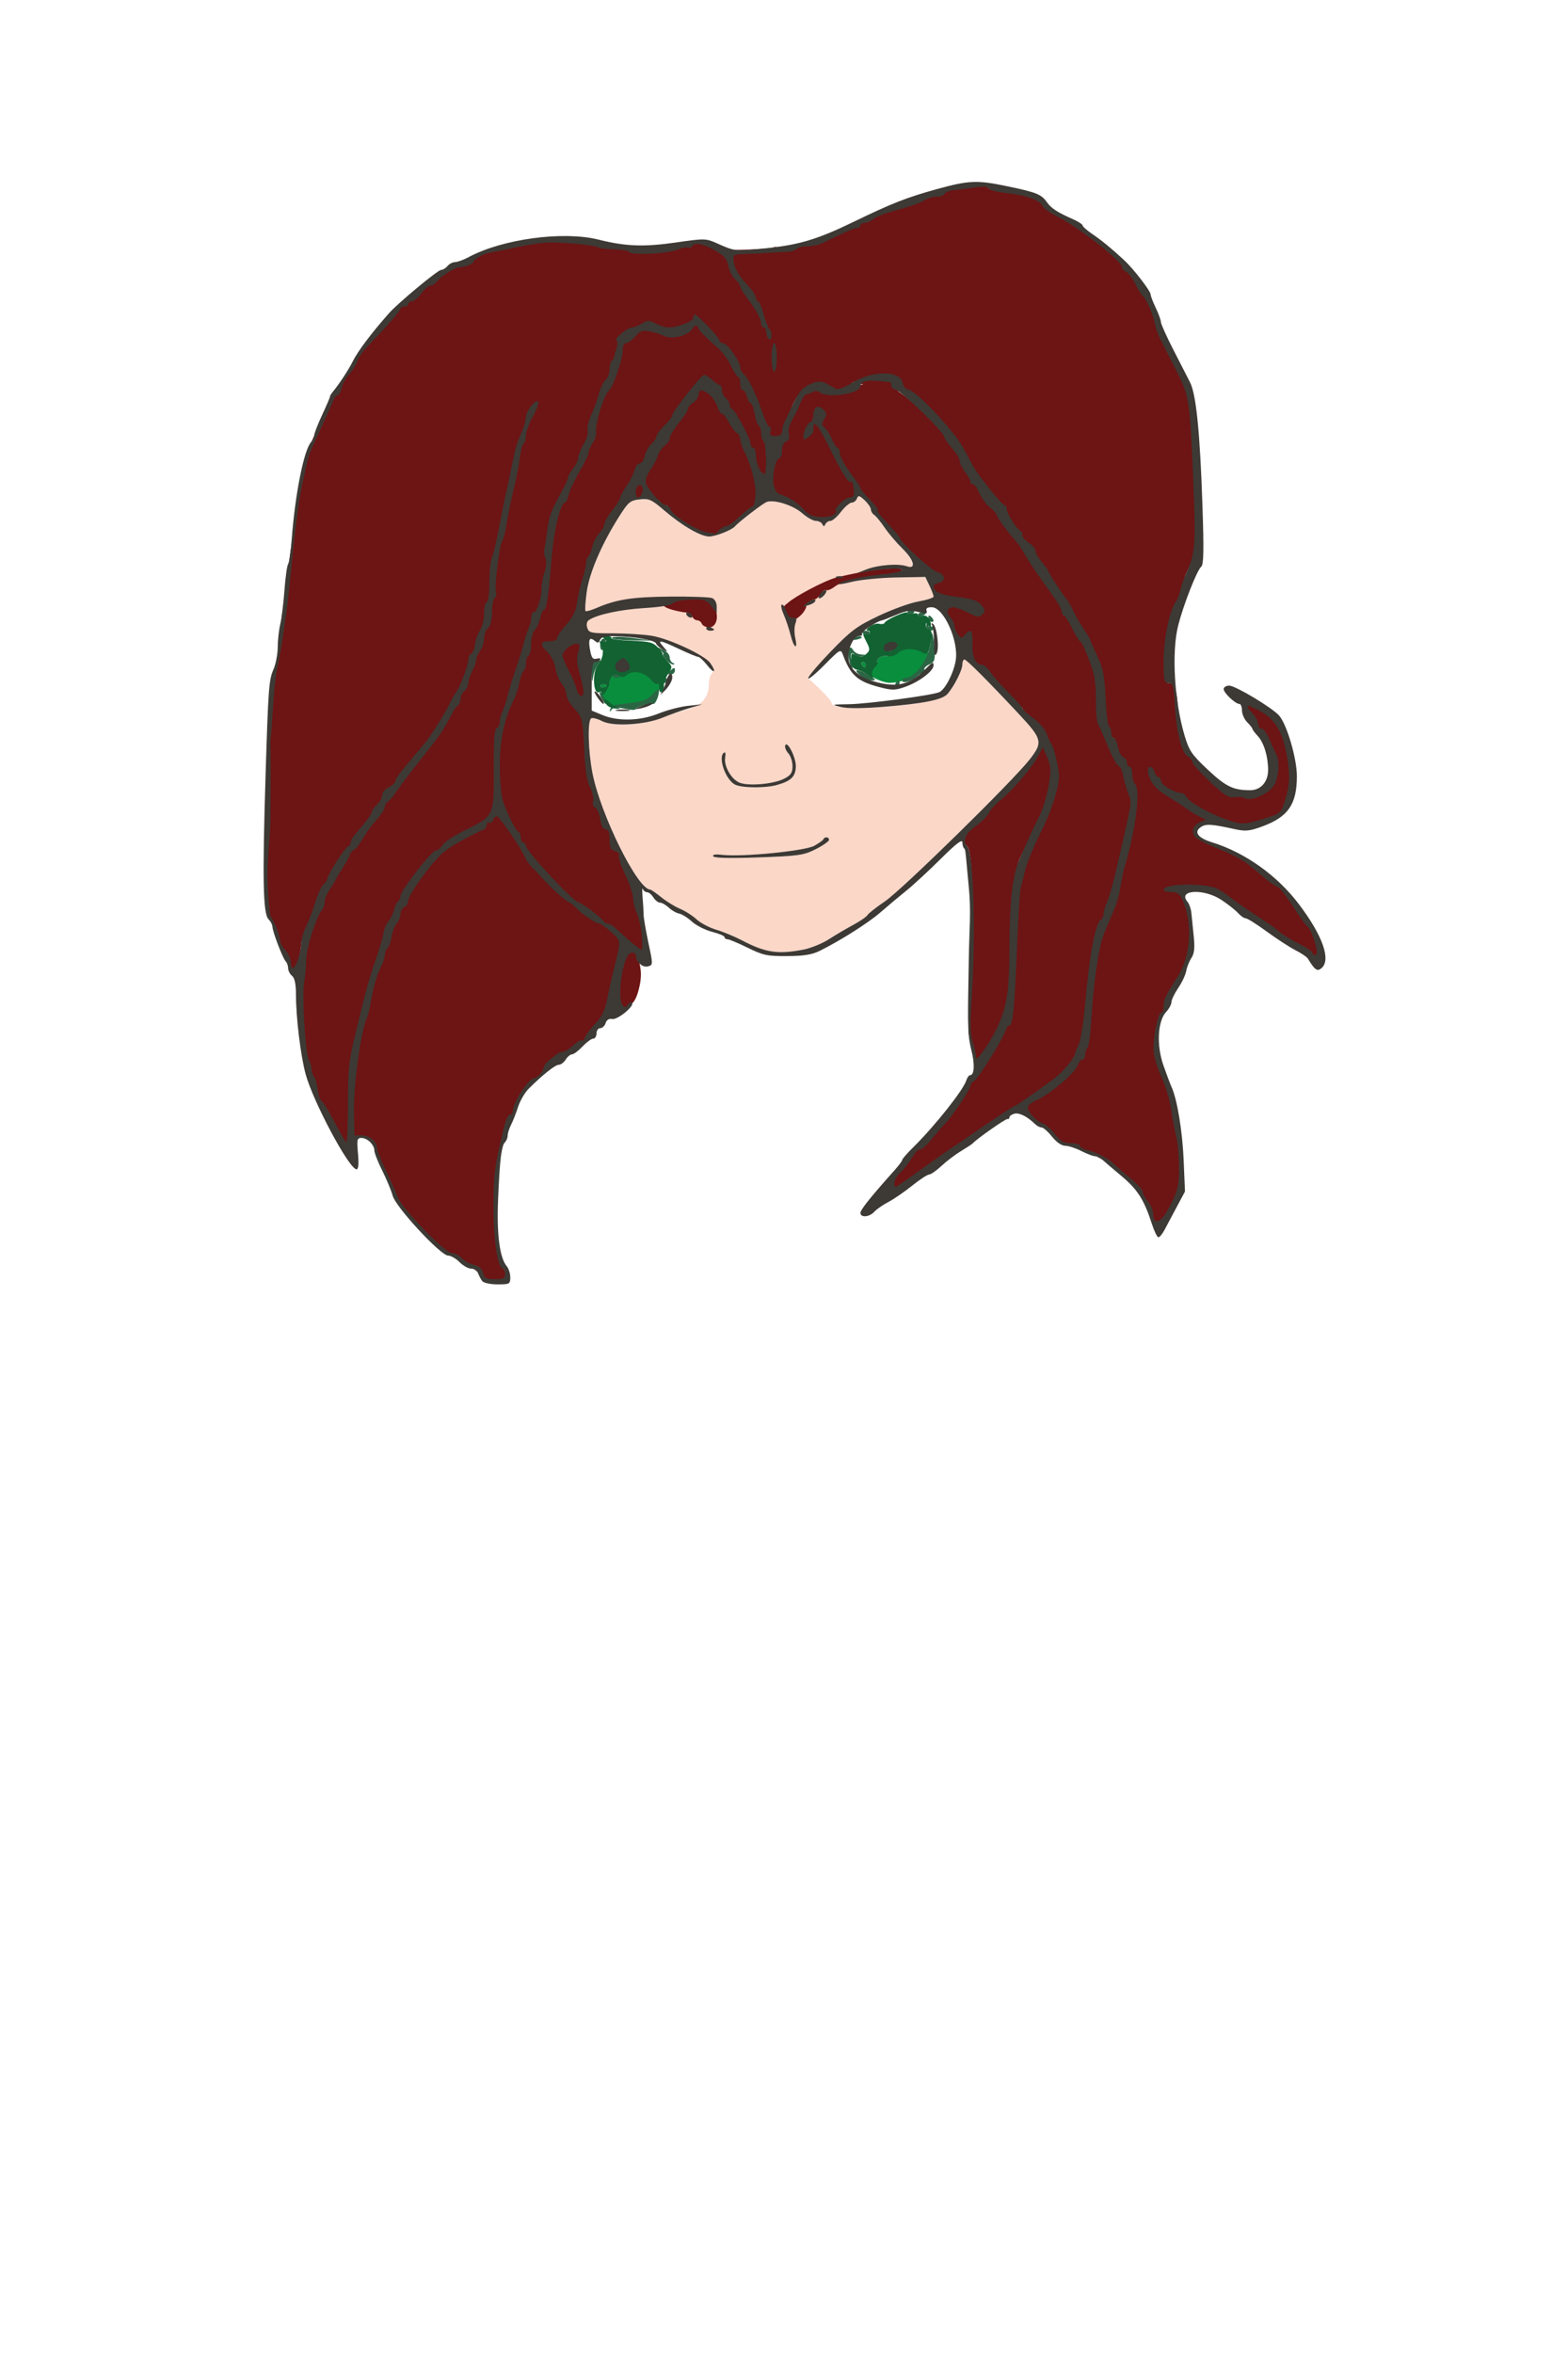 <?xml version="1.0" encoding="UTF-8" standalone="no"?>
<!-- Created with Inkscape (http://www.inkscape.org/) -->

<svg
   version="1.1"
   id="svg1135"
   width="192"
   height="288"
   viewBox="0 0 192 288"
   sodipodi:docname="head12.svg"
   inkscape:version="1.2.2 (732a01da63, 2022-12-09)"
   xmlns:inkscape="http://www.inkscape.org/namespaces/inkscape"
   xmlns:sodipodi="http://sodipodi.sourceforge.net/DTD/sodipodi-0.dtd"
   xmlns="http://www.w3.org/2000/svg"
   xmlns:svg="http://www.w3.org/2000/svg">
  <sodipodi:namedview
     id="namedview12"
     pagecolor="#ffffff"
     bordercolor="#000000"
     borderopacity="0.25"
     inkscape:showpageshadow="2"
     inkscape:pageopacity="0.0"
     inkscape:pagecheckerboard="0"
     inkscape:deskcolor="#d1d1d1"
     showgrid="false"
     inkscape:zoom="2.8263889"
     inkscape:cx="96.412776"
     inkscape:cy="144.1769"
     inkscape:window-width="1920"
     inkscape:window-height="1001"
     inkscape:window-x="-9"
     inkscape:window-y="-9"
     inkscape:window-maximized="1"
     inkscape:current-layer="svg1135" />
  <defs
     id="defs1139" />
  <g
     id="g1141">
    <g
       id="g1562"
       transform="translate(10,-14)">
      <path
         style="display:inline;fill:#fbd7c8;stroke-width:0.32"
         d="m 83.417,130.234 c -0.497,-0.149 -1.641,-0.657 -2.543,-1.128 -0.902,-0.472 -2.329,-1.062 -3.172,-1.313 -0.843,-0.25 -1.929,-0.823 -2.414,-1.272 -0.485,-0.449 -1.387,-1.027 -2.005,-1.283 -0.618,-0.257 -1.655,-0.892 -2.305,-1.412 -0.65,-0.52 -1.261,-0.946 -1.358,-0.946 -1.542,0 -6.112,-9.229 -7.083,-14.304 -0.525,-2.743 -0.605,-6.368 -0.147,-6.65 0.171,-0.106 0.74,0.03 1.264,0.301 1.373,0.71 4.474,0.628 6.673,-0.178 1.008,-0.369 2.636,-0.884 3.618,-1.146 C 75.915,100.38 76.8,99.385 76.8,97.695 c 0,-0.51 0.165,-1.092 0.368,-1.294 0.662,-0.662 -0.527,-1.6 -3.104,-2.857 -2.827,-1.379 -4.787,-1.767 -8.932,-1.769 -1.628,-9.6e-4 -3.235,-0.157 -3.235,-0.319 0,-0.162 -0.422,-0.979 -0.518,-1.228 -0.372,-0.968 6.622,-2.636 9.753,-2.248 1.618,0.201 2.694,0.476 5.195,2.383 1.206,0.92 0.928,-0.198 1.17,-1.271 0.386,-1.708 -0.061,-1.416 -0.811,-1.701 -1.103,-0.419 -6.833,-0.106 -9.39,0.335 -1.158,0.199 -2.829,0.503 -3.656,0.9 -0.827,0.396 -1.902,0.207 -1.969,0.14 -0.067,-0.067 0.006,-1.076 0.162,-2.242 0.314,-2.341 1.776,-5.788 3.872,-9.129 1.23,-1.961 1.434,-2.138 2.615,-2.269 1.151,-0.128 1.452,0.005 2.989,1.327 2.185,1.878 4.462,3.205 5.522,3.218 0.756,0.01 2.78,-0.788 3.169,-1.249 0.442,-0.524 3.428,-2.818 3.881,-2.982 0.919,-0.333 3.233,0.4 4.344,1.375 0.593,0.521 1.349,0.946 1.68,0.946 0.331,0 0.686,0.18 0.789,0.4 0.149,0.32 0.224,0.32 0.373,0 0.103,-0.22 0.383,-0.4 0.624,-0.4 0.24,0 0.821,-0.504 1.291,-1.12 0.47,-0.616 1.058,-1.12 1.306,-1.12 0.249,0 0.538,-0.224 0.643,-0.497 0.162,-0.422 0.305,-0.39 0.95,0.216 0.418,0.392 0.759,0.897 0.759,1.121 0,0.225 0.18,0.523 0.401,0.664 0.221,0.141 0.794,0.837 1.275,1.546 0.481,0.71 1.453,1.855 2.159,2.545 1.455,1.42 1.763,3.075 0.565,2.652 -1.338,-0.473 -4.894,0.146 -8.902,1.414 -1.884,0.596 -6.678,3.1 -6.283,3.354 0.357,0.229 0.61,1.309 1.006,2.585 0.801,2.584 0.605,2.991 0.279,0.813 -0.277,-1.85 0.392,-3.518 2.527,-4.867 0.452,-0.45 2.113,-1.271 2.264,-1.353 2.202,-0.964 5.709,-1.196 7.964,-1.237 l 3.415,0.147 0.505,1.06 c 0.278,0.583 0.505,1.183 0.505,1.335 0,0.151 -0.828,0.422 -1.84,0.603 -1.012,0.18 -3.116,0.917 -4.676,1.636 -2.224,1.026 -3.354,1.809 -5.232,3.626 -1.318,1.275 -2.373,2.939 -2.817,3.332 l -0.834,0.739 1.46,1.379 C 91.183,99.091 91.84,99.871 91.84,100.066 c 0,0.598 2.854,0.778 6.784,0.428 4.669,-0.416 6.776,-0.859 7.392,-1.553 0.797,-0.899 1.824,-2.92 1.824,-3.59 0,-0.347 0.116,-0.63 0.258,-0.63 0.255,0 2.929,2.68 6.712,6.726 2.816,3.012 2.911,3.419 1.278,5.501 -2.133,2.72 -15.654,15.973 -17.719,17.368 -1.038,0.702 -2.004,1.459 -2.146,1.684 -0.142,0.225 -0.934,0.77 -1.76,1.211 -0.826,0.442 -2.166,1.232 -2.978,1.756 -2.148,1.387 -5.771,1.956 -8.067,1.267 z m 6.484,-12.304 c 0.891,-0.451 1.619,-0.962 1.619,-1.135 0,-0.368 -0.537,-0.426 -0.693,-0.075 -0.059,0.132 -0.565,0.494 -1.125,0.805 -1.125,0.625 -8.783,1.381 -11.21,1.108 -0.883,-0.1 -1.289,-0.038 -1.157,0.175 0.133,0.216 2.043,0.262 5.575,0.135 4.923,-0.177 5.507,-0.262 6.991,-1.014 z m -4.766,-7.849 c 1.724,-0.479 2.281,-1.022 2.316,-2.259 0.031,-1.113 -1.072,-3.277 -1.309,-2.568 -0.07,0.21 0.103,0.637 0.385,0.949 0.282,0.312 0.513,1.02 0.513,1.573 0,0.806 -0.201,1.111 -1.012,1.53 -1.279,0.661 -4.319,0.939 -5.453,0.497 -1.027,-0.4 -1.972,-2.063 -1.771,-3.115 0.079,-0.412 0.02,-0.673 -0.131,-0.58 -0.846,0.523 0.215,3.481 1.423,3.968 0.959,0.386 3.656,0.389 5.038,0.005 z"
         id="path1576"
         inkscape:label="skin" />
      <path
         style="display:inline;fill:#098e3d;stroke-width:0.32"
         d="M 64.298,100.103 C 63.969,99.706 63.443,98.74 63.741,98.262 63.951,97.927 64.64,97.726 64.64,97.479 c 0,-0.257 -0.314,-0.906 0.28,-1.009 0.572,-0.099 2.248,-0.519 2.839,-0.638 0.908,-0.183 1.22,0.535 1.827,1.241 0.395,0.46 1.364,0.742 1.478,0.628 0.49,-0.49 -0.214,0.618 -0.774,1.29 -1.093,1.311 -5.137,2.142 -5.992,1.112 z m -0.742,-2.241 c 0.092,-0.15 0.302,-0.189 0.466,-0.088 0.419,0.259 0.372,0.36 -0.168,0.36 -0.256,0 -0.39,-0.122 -0.298,-0.272 z M 97.713,97.282 C 96.692,96.87 96.095,96.492 96.724,95.798 97.032,95.457 97.587,95.04 97.45,95.04 c -0.137,0 -0.086,-0.196 0.112,-0.435 0.199,-0.239 0.698,-0.371 1.109,-0.292 0.425,0.081 1.001,-0.559 1.29,-0.848 0.956,-0.956 3.882,-0.226 3.882,0.931 0,0.924 -2.001,3.133 -4.92,3.185 -0.288,0.005 -0.833,-0.145 -1.211,-0.298 z M 95.52,95.36 C 95.411,95.184 95.475,95.04 95.661,95.04 95.848,95.04 96,95.184 96,95.36 c 0,0.176 -0.064,0.32 -0.141,0.32 -0.078,0 -0.23,-0.144 -0.339,-0.32 z"
         id="path1570"
         inkscape:label="eye2" />
      <path
         style="display:inline;fill:#2b6644;stroke-width:0.32"
         d="m 64.721,100.8 c 0.071,-0.264 0.478,-0.518 0.904,-0.564 3.046,-0.331 3.55,-0.483 4.301,-1.293 0.516,-0.556 0.786,-0.689 0.771,-0.379 -0.034,0.718 -0.452,1.65 -0.715,1.596 -0.494,-0.102 -2.142,0.385 -2.142,0.632 0,0.143 -0.6,0.126 -1.333,-0.039 -1.003,-0.225 -1.405,-0.197 -1.624,0.114 -0.224,0.318 -0.262,0.303 -0.162,-0.067 z m -1.055,-1.307 c -0.196,-0.367 -0.297,-0.728 -0.223,-0.801 0.074,-0.074 0.298,0.227 0.499,0.667 0.441,0.968 0.226,1.072 -0.276,0.134 z M 99.68,97.6 c 0.109,-0.176 0.261,-0.32 0.339,-0.32 0.078,0 0.141,0.144 0.141,0.32 0,0.176 -0.152,0.32 -0.339,0.32 -0.186,0 -0.25,-0.144 -0.141,-0.32 z M 62.448,96.437 c -0.04,-1.095 0.068,-1.353 0.622,-1.498 0.608,-0.159 0.625,-0.126 0.187,0.363 C 62.991,95.598 62.711,96.272 62.635,96.8 62.52,97.59 62.487,97.526 62.448,96.437 Z M 71.2,97.28 c 0.109,-0.176 0.261,-0.32 0.339,-0.32 0.078,0 0.141,0.144 0.141,0.32 0,0.176 -0.152,0.32 -0.339,0.32 -0.186,0 -0.25,-0.144 -0.141,-0.32 z m 29.28,0.022 c 0,-0.188 0.194,-0.342 0.43,-0.342 1.279,0 3.072,-2.775 3.085,-4.773 0.009,-1.376 0.338,-0.487 0.438,1.182 0.086,1.442 0.013,1.657 -0.666,1.967 -0.42,0.191 -0.674,0.491 -0.566,0.666 0.108,0.175 0.055,0.319 -0.119,0.319 -0.174,0 -0.513,0.197 -0.754,0.438 -0.605,0.605 -1.848,0.971 -1.848,0.544 z m -5.165,-0.651 c -0.987,-0.822 -0.265,-0.83 1.077,-0.012 0.886,0.54 0.942,0.639 0.363,0.64 -0.377,6.4e-4 -1.024,-0.282 -1.44,-0.628 z M 65.123,96.635 c 0.111,-0.179 0.335,-0.242 0.499,-0.141 0.444,0.274 0.361,0.466 -0.201,0.466 -0.274,0 -0.408,-0.146 -0.298,-0.325 z M 71.68,96.466 c 0,-0.037 0.216,-0.247 0.48,-0.466 0.389,-0.323 0.48,-0.31 0.48,0.067 0,0.256 -0.216,0.466 -0.48,0.466 -0.264,0 -0.48,-0.03 -0.48,-0.067 z M 94.106,95.84 c 0.044,-0.176 -0.03,-0.708 -0.163,-1.182 -0.299,-1.06 0.085,-1.874 0.518,-1.099 0.16,0.287 0.608,0.535 0.996,0.553 0.65,0.029 0.643,0.049 -0.096,0.255 -0.44,0.123 -0.802,0.458 -0.804,0.746 -0.002,0.287 -0.122,0.64 -0.267,0.785 C 94.145,96.042 94.062,96.016 94.106,95.84 Z m 0.441,-1.418 c 0.101,-0.164 0.062,-0.374 -0.088,-0.466 -0.15,-0.092 -0.272,0.042 -0.272,0.298 0,0.54 0.101,0.587 0.36,0.168 z m -27.806,0.392 c -0.174,-0.456 -0.137,-0.493 0.179,-0.179 0.219,0.217 0.317,0.475 0.218,0.574 -0.099,0.099 -0.277,-0.079 -0.398,-0.395 z M 71.52,94.72 c -0.319,-0.352 -0.457,-0.64 -0.308,-0.64 0.149,0 -0.009,-0.218 -0.35,-0.485 -0.576,-0.45 -0.557,-0.458 0.259,-0.109 0.484,0.207 0.88,0.629 0.88,0.939 0,0.309 0.18,0.635 0.4,0.723 0.231,0.093 0.252,0.172 0.05,0.187 C 72.257,95.349 71.839,95.072 71.52,94.72 Z m -8.032,-1.781 c 0,-0.461 0.186,-0.779 0.455,-0.779 0.345,0 0.369,0.104 0.099,0.429 -0.196,0.236 -0.276,0.51 -0.178,0.608 0.098,0.098 0.054,0.256 -0.099,0.35 -0.153,0.094 -0.277,-0.179 -0.277,-0.608 z m 1.454,-0.89 c 0.156,-0.156 1.303,-0.137 2.627,0.043 l 2.35,0.32 -2.627,-0.043 c -1.48,-0.024 -2.506,-0.164 -2.35,-0.32 z m 29.703,0.057 c 0.186,-0.186 0.527,-0.275 0.758,-0.198 0.24,0.08 0.095,0.225 -0.338,0.338 -0.532,0.139 -0.657,0.098 -0.42,-0.14 z M 95.68,91.52 c -0.386,-0.25 -0.336,-0.311 0.259,-0.315 0.412,-0.003 0.651,0.137 0.541,0.315 -0.238,0.385 -0.205,0.385 -0.8,0 z m 7.827,-0.661 c -0.116,-0.188 -0.125,-0.428 -0.019,-0.533 0.106,-0.106 0.192,-0.016 0.192,0.2 0,0.216 0.144,0.303 0.32,0.194 0.176,-0.109 0.32,-0.045 0.32,0.141 0,0.439 -0.541,0.438 -0.813,-0.003 z m 0.386,-0.832 c -0.117,-0.117 -0.213,-0.362 -0.213,-0.544 0,-0.201 0.149,-0.182 0.379,0.048 0.208,0.208 0.304,0.453 0.213,0.544 -0.091,0.091 -0.261,0.069 -0.379,-0.048 z M 102.4,89.27 c 0,-0.17 0.216,-0.31 0.48,-0.31 0.264,0 0.48,0.057 0.48,0.126 0,0.069 -0.216,0.209 -0.48,0.31 -0.264,0.101 -0.48,0.045 -0.48,-0.126 z M 101.12,88.96 c 0,-0.176 0.225,-0.32 0.499,-0.32 0.274,0 0.41,0.144 0.301,0.32 -0.109,0.176 -0.333,0.32 -0.499,0.32 -0.166,0 -0.301,-0.144 -0.301,-0.32 z"
         id="path1572"
         inkscape:label="eye3" />
      <path
         id="path1564"
         style="display:inline;fill:#6d1414;stroke-width:0.32"
         d="m 108.842,36.461 c -0.924,0.129 -1.784,0.508 -2.307,0.564 -0.523,0.056 -1.296,0.29 -1.359,0.48 -0.064,0.191 -0.343,0.217 -0.816,0.217 -0.474,0 -1.19,0.144 -1.553,0.398 -0.363,0.254 -2.08,0.821 -3.457,1.182 -1.249,0.327 -2.121,0.706 -2.52,0.975 0.024,-0.03 0.043,-0.052 0.066,-0.082 -0.27,0.118 -0.541,0.235 -0.812,0.348 -0.091,0.038 -0.312,0.119 -0.461,0.178 -0.029,0.31 -0.279,0.651 -0.82,0.867 -0.733,0.293 -1.465,0.589 -2.197,0.883 -0.484,0.194 -0.959,0.392 -1.449,0.57 -0.227,0.082 -0.455,0.156 -0.684,0.234 -0.348,0.113 -0.94,0.308 -1.299,0.41 -0.621,0.178 -1.257,0.303 -1.895,0.408 -0.514,0.073 -1.026,0.138 -1.545,0.156 -0.224,0.008 -0.687,0.012 -0.91,-0.041 -0.003,-6.24e-4 -0.005,-0.001 -0.008,-0.002 -0.053,0.074 -0.113,0.145 -0.156,0.225 -0.315,-0.002 -0.566,-0.017 -0.824,-0.002 -0.792,0.057 -1.918,0.12 -2.738,0.139 -12.439,0.312 -0.988,0.882 -2.242,0.307 -1.58,-0.956 -4.171,-1.46 -6.188,-0.818 -2.198,0.826 -4.936,0.563 -7.436,0.146 -1.957,0.154 -4.307,-0.713 -6.512,-0.914 -2.479,-0.116 -6.007,0.839 -8.902,1.17 -1.252,0.596 -2.387,2.043 -4.131,2.098 -2.066,1.517 -4.828,3.422 -7.037,5.098 -2.098,2.981 -5.499,5.899 -6.986,9.688 -1.178,1.887 -2.943,5.048 -3.809,7.521 -0.717,2.821 -1.549,6.141 -1.793,9.283 -0.167,1.283 -0.627,3.964 -0.824,6.076 -0.367,3.926 -0.972,8.859 -1.508,11.268 -0.49,2.203 -0.675,6.909 -0.631,9.338 -0.477,4.683 -0.729,9.616 -0.455,14.371 -0.211,4.032 -0.362,6.902 2.695,12.574 0,0.407 0.408,1.258 0.549,1.258 0.358,0 0.992,-2.501 0.992,-3.547 0,-0.479 1.074,-1.079 1.396,-1.732 0.908,-2.071 0.291,-4.732 2.289,-6.023 0.131,-0.277 0.339,-0.407 0.469,-0.668 -1.713,3.186 -3.514,6.646 -3.951,10.354 -0.008,0.85 -0.317,2.058 -0.451,2.762 -0.296,1.557 0.152,8.742 0.594,9.516 0.851,3.383 2.99,7.902 5.443,10.594 0.103,0.103 0.189,-2.435 0.191,-5.104 0.003,-4.328 0.11,-5.262 0.99,-8.878 1.342,-5.514 1.641,-6.276 2.537,-8.857 0.867,-2.633 1.444,-4.756 2.661,-6.922 1.209,-2.116 2.775,-4.974 4.545,-6.253 0.785,-1.22 2.407,-1.89 3.554,-2.463 3.597,-1.778 3.658,-1.861 3.626,-7.637 -0.212,-3.499 0.826,-5.906 1.68,-8.851 0.252,-1.685 1.029,-3.234 1.469,-4.709 0.787,-1.374 1.102,-2.478 0.53,-0.615 -0.253,2.015 -1.106,3.43 -1.791,5.304 -1.202,2.386 -1.828,5.125 -1.828,8.236 3.8e-5,1.748 0.24,3.788 0.442,4.416 0.512,1.587 1.506,4.026 1.795,4.026 1.99,2.929 4.846,6.48 7.586,8.52 2.202,1.941 5.355,4.485 7.88,5.94 0.354,0.014 0.27,-3.84 -0.202,-4.777 -0.605,-2.611 -1.685,-4.503 -2.222,-6.979 -1.347,-3.475 -1.654,-3.972 -2.114,-4.666 -1.089,-2.716 -1.997,-5.433 -2.11,-7.838 -0.18,-4.078 -0.23,-4.51 -1.289,-5.644 C 59.872,98.678 59.385,97.383 58.333,95.896 58.224,95.209 57.803,94.173 57.388,93.782 c -1.009,-0.948 -1.067,-0.74 0.087,-0.74 1.603,-0.916 3.225,-3.55 3.475,-5.23 2.809,-8.516 3.105,-12.662 8.395,-12.977 0.624,0.819 1.875,1.005 2.212,1.005 0.22,0 0.335,0.45 0.434,0.76 1.51,1.515 3.294,2.843 5.588,2.912 0.927,-1.027 2.372,-1.235 3.309,-2.117 0.695,-0.655 1.508,-1.346 1.657,-1.346 0.466,-2.124 -0.072,-4.873 -1.069,-6.836 -0.558,-2.231 -1.886,-3.729 -2.902,-5.393 0.362,-0.45 -0.398,-0.612 -0.036,-1.063 0.74,1.873 1.953,3.742 3.091,5.521 0.483,1.489 0.526,3.684 2.153,4.111 0.312,0 0.358,-4.204 0.041,-4.4 -0.41,-2.521 -2.731,-7.301 -2.659,-8.066 1.807,2.516 2.062,7.525 3.776,7.729 1.623,0.103 1.495,-2.753 2.146,-4.133 0.819,-1.739 1.37,-1.847 2.654,-2.31 0.599,-0.216 0.765,-0.274 1.307,0.037 0.254,0.146 0.657,-0.011 0.895,0.12 -0.899,0.233 -1.581,0.002 -2.568,0.211 -1.143,0.437 -1.32,1.93 -2.186,2.9 -1.168,2.073 -2.568,5.375 -2.947,8.691 0.087,0.593 0.482,1.809 0.773,1.9 1.223,0.385 2.019,0.447 2.809,1.322 0.861,0.937 3.184,1.395 4.547,0.74 0.444,-0.973 1.476,-1.112 2.352,-2.227 0.831,-1.537 -1.142,-2.389 0.381,-0.889 1.542,2.104 2.967,3.747 4.639,5.949 0,0.466 4.387,4.266 5.088,4.441 0.989,0.248 0.467,0.311 -0.449,0.551 -0.352,0.092 -0.444,0.582 -0.441,0.693 0.017,0.715 1.469,1.67 3.559,1.928 1.816,0.224 1.623,-2.14e-4 2.064,0.535 0.496,0.602 0.546,0.403 0.154,0.795 -0.392,0.392 -0.341,0.264 -1.471,-0.312 -0.72,-0.367 -1.294,-1.25 -1.555,-1.25 -0.749,0 -1.266,1.633 -0.707,2.25 0.281,0.311 0.381,0.714 0.381,0.975 0,0.26 0.447,0.892 0.676,1.205 0.379,0.518 0.845,0.783 1.229,0.32 0.733,-0.883 0.175,-0.948 0.1,0.682 -0.073,1.607 1.091,2.971 1.906,2.971 0.238,0 0.428,0.168 0.738,0.652 0.311,0.484 1.063,1.504 1.988,2.424 0.926,0.92 2.21,1.751 2.221,1.887 0.011,0.136 0.126,0.906 0.85,1.434 0.724,0.528 1.393,1.199 1.564,1.727 0.172,0.528 0.337,1.031 0.445,1.119 0.071,0.058 0.162,0.723 0.281,1.061 l -0.83,-1.148 -0.947,1.438 c -0.863,1.309 -3.041,4.11 -4.473,5.254 -0.651,0.52 -1.366,1.203 -1.553,1.598 -0.186,0.395 -1.109,1.114 -1.811,1.6 -1.249,0.864 -0.928,2.166 -0.291,2.822 0.777,0.802 0.802,10.746 0.27,18.721 -0.207,3.1 -0.215,4.306 0.117,5.281 0.237,0.695 0.649,1.937 0.609,2.201 -0.113,0.744 1.552,-1.343 2.607,-3.131 -1.51,2.893 -4.218,7.223 -6.895,10.326 -2.014,2.249 -3.06,4.347 -5.244,6.564 -0.308,0.291 -0.789,0.954 -0.789,1.277 0,0.694 0.638,0.916 4.187,-1.65 4.425,-3.197 9.086,-6.365 14.131,-9.578 -0.278,0.166 -0.471,0.474 -0.707,0.582 -0.66,0.303 -1.379,1.159 -1.373,1.371 0.746,1.307 2.066,2.075 3.59,3.369 0.873,1.13 2.632,1.292 4.184,2.039 2.173,1.024 4.857,2.528 6.457,4.869 0.639,1.399 1.499,4.151 2.133,4.053 0.36,0 1.556,-1.155 2.268,-2.672 0.948,-2.049 0.395,-5.478 0.488,-8.09 -0.812,-3.679 -2.109,-7.235 -2.762,-10.238 -0.166,-1.472 0.239,-4.898 0.691,-4.898 0.524,-1.364 1.002,-2.88 2.205,-4.365 1.505,-2.36 1.88,-6.388 0.736,-9.086 -0.886,-2.057 -0.823,-2.108 1.498,-1.918 1.703,0.343 9.003,5.359 13.68,8.143 0.488,0.73 0.998,0.785 1.141,-0.303 -1.066,-4.535 -5.478,-8.565 -8.584,-10.799 -0.631,-0.525 -2.433,-1.451 -3.867,-2.004 -1.434,-0.553 -2.629,-1.135 -2.795,-1.432 -0.406,-0.726 -0.029,-1.117 0.854,-1.457 0.704,-0.271 0.523,-0.654 -0.096,-0.891 -0.894,-0.699 0.436,-0.061 3.902,0.998 1.143,0.328 1.738,0.259 3.684,-0.343 2.223,-0.688 2.427,-0.851 2.919,-2.353 0.618,-1.889 0.676,-3.276 0.248,-5.653 -0.527,-2.925 -1.582,-4.824 -3.408,-5.804 -1.629,-0.874 -2.53,-0.698 -1.969,0.465 0.779,0.923 2.045,2.208 2.5,3.218 0.332,0.704 0.813,1.755 0.963,2.06 0.443,0.903 0.347,2.538 -0.225,3.507 -1.573,1.815 -2.831,1.206 -4.686,1.178 -2.316,-0.789 -2.977,-1.948 -4.858,-3.888 0,-0.206 -0.144,-0.8 -0.439,-0.965 -0.765,-0.428 -1.419,-2.67 -1.605,-5.92 -0.143,-2.481 -0.588,-2.801 -1.127,-2.801 -0.551,0 -0.056,-0.651 -0.119,-2.703 0.002,-2.669 0.532,-6.204 1.303,-7.186 0.165,-0.21 0.655,-0.911 0.773,-1.439 0.118,-0.528 -0.104,-1.423 0.139,-1.951 1.108,-2.412 1.848,-3.474 1.623,-9.248 -0.477,-12.229 -0.656,-12.422 -2.398,-15.84 -0.852,-1.672 -1.668,-3.433 -1.891,-3.873 -0.223,-0.44 -0.447,-1.075 -0.576,-1.691 -0.245,-1.163 -1.295,-3.183 -1.699,-3.461 -0.128,-0.088 -0.177,-0.657 -0.545,-1.383 -0.368,-0.726 -0.988,-1.503 -1.26,-1.607 -0.272,-0.104 -0.559,-0.322 -0.559,-0.562 0,-0.643 -5.87,-5.308 -8.143,-6.447 -1.078,-0.54 -1.689,-0.78 -1.791,-1.047 -0.274,-0.714 -2.288,-1.604 -4.725,-1.865 -1.181,-0.126 -2.182,-0.058 -2.182,-0.244 0,-0.226 -1.079,-0.747 -2.197,-0.59 z M 77.35,54.881 c -0.155,0.221 -0.306,0.444 -0.463,0.664 -0.507,-0.496 -1.106,-1.534 -1.204,-1.793 -0.136,-0.361 -0.703,-0.136 -1.112,0.417 -0.622,0.842 -2.239,1.152 -3.214,0.672 -0.382,-0.188 -1.206,-0.45 -1.769,-0.56 -0.841,-0.165 -1.583,0.015 -2.17,0.69 -0.393,0.452 -0.818,0.77 -1.05,0.77 -0.263,0 -0.318,0.684 -0.318,1.327 0,0.95 -1.365,4.026 -1.821,4.399 -0.659,0.539 -1.556,4.312 -1.402,5.404 -0.529,1.647 -1.458,3.208 -2.281,4.622 -1.853,3.519 -3.051,6.994 -3.344,10.465 -0.072,0.93 0.239,0.759 0.171,1.485 -0.289,0.365 -0.506,0.766 -0.793,1.133 1.456,-3.349 1.061,-7.638 2.49,-10.186 0.688,-2.935 2.801,-4.921 3.282,-7.591 0.805,-1.905 0.801,-2.892 1.306,-4.533 1.306,-2.051 1.49,-3.803 2.097,-5.384 0.47,0 0.512,-1.356 0.041,-1.368 -0.562,-0.014 1.17,-1.227 1.748,-1.227 0.26,0 0.773,-0.167 1.18,-0.435 0.662,-0.434 0.497,-0.586 1.325,-0.157 0.51,0.266 1.526,0.693 1.857,0.693 1.126,0.004 3.113,-0.944 3.113,-1.375 0.14,-0.431 1.743,1.149 2.331,1.867 z m 17.109,5.912 c 0.448,-0.261 0.875,0.326 1.334,0.258 -0.793,0.067 -1.286,0.324 -2.122,0.521 0.394,-0.144 0.274,-0.462 0.788,-0.778 z m 5.363,1.035 c 0.394,0.217 0.863,0.011 1.23,0.236 0.97,0.172 5.35,4.736 6.471,6.785 2.423,4.074 6.432,8.712 8.791,12.639 0,0.246 0.456,1.038 0.896,1.561 0.378,0.449 0.373,0.833 0.381,1.023 -0.493,-0.74 -1.412,-2.007 -1.621,-2.4 -0.273,-0.515 -0.962,-1.497 -1.369,-1.943 -0.918,-1.005 -2.115,-2.511 -2.115,-2.789 0,-0.114 -0.298,-1.012 -0.742,-1.361 -2.125,-2.491 -3.68,-5.26 -5.723,-8.207 0,-0.51 -5.308,-5.188 -6.199,-5.543 z m 0.658,21.936 c 0,-0.488 -4.232,-0.049 -8.102,0.936 -1.43,0.364 -5.157,2.37 -5.889,3.084 -0.215,0.209 -1.018,0.566 -0.41,1.396 0.579,0.791 0.934,1.113 2.029,0.072 0.493,-0.469 0.795,-1.251 0.531,-1.121 -0.264,0.13 -0.201,0.009 0.141,-0.268 0.342,-0.277 0.775,-0.504 0.963,-0.504 0.188,0 0.526,-0.294 0.75,-0.652 0.224,-0.359 0.53,-0.577 0.68,-0.484 0.15,0.092 0.613,-0.094 1.029,-0.416 0.935,-0.722 3.116,-1.019 6.109,-1.297 1.256,-0.117 2.168,-0.579 2.168,-0.746 z m 17.561,0.975 c 0.497,0.743 1.896,2.547 2.145,2.752 0.09,0.074 0.095,0.541 0.248,1.029 -0.114,-0.331 -0.398,-0.869 -0.818,-1.449 -0.883,-1.222 -1.011,-1.509 -1.574,-2.332 z m -43.494,2.443 c -1.036,-0.022 -1.832,0.368 -1.975,0.389 -3.426,0.49 0.816,1.391 1.43,1.391 0.318,0 0.66,0.215 0.762,0.479 0.101,0.264 0.369,0.48 0.596,0.48 0.226,0 0.482,0.183 0.568,0.408 0.086,0.225 0.462,0.433 0.834,0.461 1.005,0.076 1.4,-1.53 0.582,-2.623 -0.556,-0.743 -1.154,-0.95 -2.797,-0.984 z m 46.014,1.635 c 0.34,0.634 1.319,1.689 1.75,2.324 0.451,0.665 0.625,1.219 0.625,1.311 0,0.091 0.418,1.011 0.889,2.006 0.099,0.209 0.072,0.504 0.154,0.689 -0.551,-1.487 -1.189,-3.186 -1.348,-3.186 -0.107,0 -0.321,-0.263 -0.752,-1.141 -0.431,-0.877 -1.507,-1.532 -1.639,-1.535 -0.123,-0.003 0.266,-0.245 0.32,-0.469 z m -59.754,2.935 c -0.62,0 -2.243,1.667 -2.243,2.198 0,0.21 0.433,1.285 0.844,2.06 0.411,0.774 0.846,2.023 0.967,2.507 0.246,0.986 1.48,1.001 1.48,0.102 0,-0.32 -0.238,-1.301 -0.499,-2.18 -0.335,-1.128 -0.437,-1.678 -0.23,-2.397 0.242,-0.843 0.106,-2.289 -0.318,-2.289 z m 63.725,5.862 c 0.095,0.585 0.349,0.786 0.393,1.758 0.081,1.814 0.337,3.441 0.49,3.535 0.074,0.046 -0.003,0.246 -0.039,0.383 -0.046,-0.202 -0.116,-0.521 -0.176,-0.631 -0.174,-0.316 -0.52,-1.59 -0.49,-2.869 0.018,-0.769 -0.102,-1.428 -0.178,-2.176 z m 0.99,6.197 c 0.217,0.257 0.725,0.51 0.863,0.51 0.168,0 0.01,0.527 0.123,1.131 0.113,0.602 0.212,1.265 0.457,1.363 -0.337,-0.483 -0.638,-0.811 -1.256,-2.334 -0.105,-0.259 -0.128,-0.414 -0.188,-0.67 z m 1.447,3.01 c 0.247,0.095 0.643,0.325 0.643,0.594 0,0.27 0.093,0.505 0.189,0.652 0.403,0.616 0.094,0.145 0.094,0.637 0,0.493 0.448,1.118 0.639,1.309 0.024,0.024 -0.062,0.303 -0.041,0.336 -0.177,-0.448 -0.375,-0.88 -0.449,-1.275 -0.124,-0.66 -0.482,-1.228 -0.578,-1.33 -0.104,-0.11 -0.363,-0.732 -0.496,-0.922 z m -8.146,0.984 c 0.134,0.598 0.371,1.098 0.371,1.404 0,0.159 -0.227,0.534 -0.248,0.713 0.165,-0.974 0.004,-1.55 -0.123,-2.117 z m -68.261,5.834 c -1.308,1.502 -2.976,2.404 -4.479,3.241 -1.845,1.03 -2.678,1.774 -4.326,3.946 -1.424,2.055 -2.472,3.981 -3.437,6.019 -0.529,2.081 -1.295,3.762 -2.014,5.574 -0.819,2.412 -0.931,3.861 -1.63,6.155 -0.739,1.727 -1.515,8.415 -1.439,11.697 l 0.146,2.751 0.875,0.061 c 1.698,0.022 2.913,4.687 4.246,7.436 0.523,1.405 6.193,7.097 7.031,7.097 1.827,0.524 3.311,2.925 4.816,3.226 1.032,0 1.673,-0.306 1.673,-0.836 -1.462,-2.849 -1.267,-5.828 -1.279,-8.246 -0.012,-4.69 0.453,-5.761 1.101,-8.701 0.734,-1.74 1.523,-5.622 3.787,-7.07 2.012,-1.682 4.327,-3.141 5.899,-4.423 0.626,-0.582 1.12,-1.636 1.828,-2.285 1.588,-1.965 1.474,-4.126 2.075,-6.571 0.896,-3.627 0.772,-3.771 -0.462,-4.894 -4.033,-2.774 -6.583,-4.623 -9.624,-7.793 -0.365,-0.361 -0.651,-0.765 -0.762,-1.067 -0.866,-1.028 -2.985,-6.578 -4.026,-5.316 z m 66.675,1.183 c -0.196,0.42 -0.148,0.614 -0.369,1.057 -0.773,1.543 -1.436,3.39 -1.631,4.182 -0.134,0.547 -0.412,1.013 -0.648,1.479 0.099,-0.502 4.3e-4,-1.776 0.156,-2.141 0.857,-2.006 1.768,-3.32 2.492,-4.576 z m 10.236,4.016 c -0.139,0.542 0.021,0.637 -0.143,1.184 -0.424,1.768 -1.055,3.31 -1.562,4.877 0.644,-1.978 1.24,-4.017 1.705,-6.061 z m -13.344,8.971 c -0.019,0.914 -0.023,1.07 -0.061,2.064 -0.062,1.606 -0.251,7.661 -1.463,9.996 -0.03,0.062 -0.13,0.18 -0.162,0.244 1.264,-2.625 1.522,-4.632 1.529,-10.152 10e-4,-1.082 0.149,-1.223 0.156,-2.152 z m -46.841,2.487 c -1.595,0.148 -1.907,6.381 -1.241,7.047 0.578,0.236 0.925,-0.135 1.213,-0.495 0.514,0 1.216,-2.044 1.219,-3.584 0.002,-1.315 -0.602,-3.076 -1.191,-2.968 z m 56.255,5.787 c -0.11,1.074 -0.328,1.594 -0.385,2.639 -0.108,1.903 -0.425,3.63 -1.588,5.506 -0.098,0.258 -0.934,0.696 -1.336,1.102 1.734,-2.075 2.813,-5.416 3.117,-8.182 0.054,-0.625 0.135,-0.488 0.191,-1.064 z"
         inkscape:label="hair1" />
      <path
         style="display:inline;fill:#126232;stroke-width:0.32"
         d="m 64.64,100.538 c -0.264,-0.12 -0.527,-0.429 -0.584,-0.689 -0.087,-0.394 -0.008,-0.387 0.48,0.038 0.321,0.28 0.8,0.589 1.064,0.686 0.427,0.157 0.427,0.177 0,0.179 -0.264,0.002 -0.696,-0.095 -0.96,-0.215 z m -0.96,-1.615 c 0,-0.22 -0.129,-0.32 -0.286,-0.223 -0.779,0.481 -0.913,-2.544 -0.15,-3.387 0.612,-0.676 0.767,-1.855 0.321,-2.45 -0.176,-0.236 -0.184,-0.394 -0.019,-0.362 0.667,0.127 0.903,-0.05 0.454,-0.34 -0.386,-0.25 -0.336,-0.311 0.259,-0.315 0.406,-0.003 0.671,0.105 0.588,0.239 -0.083,0.134 1.015,0.286 2.441,0.337 2.273,0.082 2.68,0.19 3.317,0.876 0.399,0.43 0.635,0.783 0.525,0.783 -0.11,0 0.125,0.346 0.523,0.77 0.711,0.756 0.713,0.785 0.138,1.662 -0.322,0.491 -0.543,1.14 -0.492,1.442 0.051,0.302 -0.058,0.642 -0.242,0.756 C 70.86,98.831 70.72,98.621 70.72,98.206 c 0,-0.392 -0.093,-0.619 -0.208,-0.505 -0.114,0.114 -0.51,-0.138 -0.88,-0.56 -0.79,-0.902 -2.127,-1.153 -2.868,-0.538 -0.386,0.321 -0.636,0.343 -0.948,0.084 -0.497,-0.413 -1.17,0.096 -1.187,0.897 C 64.618,98.177 63.68,99.499 63.68,98.922 Z m 0.64,-0.877 c 0,-0.265 -0.621,-0.415 -0.764,-0.184 -0.092,0.15 0.042,0.272 0.298,0.272 0.256,0 0.466,-0.04 0.466,-0.088 z m 2.171,-2.514 c 0.191,-1 0.343,-1.052 -0.598,-0.436 -0.689,0.452 -0.285,0.357 0.039,0.747 0.524,0.632 0.417,0.434 0.559,-0.311 z m 29.66,0.987 c -0.347,-0.243 -0.908,-0.495 -1.246,-0.56 -0.444,-0.086 -0.629,-0.41 -0.664,-1.167 -0.033,-0.716 0.055,-0.944 0.279,-0.72 0.454,0.454 1.124,0.41 1.64,-0.107 0.366,-0.366 0.363,-0.574 -0.023,-1.317 -0.535,-1.031 -0.568,-1.235 -0.16,-0.982 0.164,0.101 0.388,0.038 0.499,-0.141 0.111,-0.179 0.013,-0.33 -0.218,-0.335 -0.253,-0.006 -0.166,-0.202 0.221,-0.495 0.352,-0.267 0.885,-0.422 1.185,-0.344 0.3,0.078 0.588,0.031 0.64,-0.104 0.158,-0.406 2.815,-1.573 2.815,-1.236 0,0.172 0.288,0.221 0.64,0.109 0.359,-0.114 0.64,-0.058 0.64,0.128 0,0.182 0.231,0.243 0.512,0.135 0.543,-0.208 1.078,0.376 1.078,1.177 0,0.427 -0.035,0.427 -0.31,0 -0.217,-0.336 -0.312,-0.357 -0.315,-0.07 -0.003,0.226 0.19,0.485 0.429,0.577 0.322,0.124 0.374,0.496 0.201,1.443 -0.289,1.578 -0.416,1.71 -1.226,1.277 -0.934,-0.5 -2.255,-0.425 -2.842,0.162 -0.289,0.289 -0.83,0.446 -1.255,0.365 -0.411,-0.079 -0.91,0.053 -1.109,0.292 C 97.364,94.844 97.314,95.04 97.45,95.04 c 0.137,0 -0.004,0.279 -0.312,0.62 -0.309,0.341 -0.466,0.773 -0.351,0.96 0.281,0.454 0.121,0.429 -0.636,-0.101 z M 96,95.36 c 0,-0.176 -0.152,-0.32 -0.339,-0.32 -0.186,0 -0.25,0.144 -0.141,0.32 0.109,0.176 0.261,0.32 0.339,0.32 C 95.936,95.68 96,95.536 96,95.36 Z m 3.253,-2.102 c 0.296,-0.554 0.693,-0.398 0.06,-0.393 -0.962,0.006 -0.806,-0.045 -0.53,0.401 0.356,0.576 0.1,0.684 0.47,-0.008 z"
         id="path1566"
         inkscape:label="eye1" />
      <path
         style="display:inline;fill:#3d3934;stroke-width:0.32"
         d="m 49.049,170.8 c -0.17,-0.22 -0.399,-0.652 -0.509,-0.96 -0.11,-0.308 -0.486,-0.56 -0.835,-0.56 -0.35,0 -0.995,-0.36 -1.435,-0.8 -0.44,-0.44 -1.069,-0.8 -1.398,-0.8 -0.915,0 -6.403,-5.922 -6.787,-7.323 -0.174,-0.636 -0.75,-2.021 -1.279,-3.077 -0.529,-1.056 -0.963,-2.162 -0.964,-2.457 -0.002,-0.711 -0.86,-1.543 -1.594,-1.543 -0.523,0 -0.568,0.208 -0.413,1.92 0.116,1.28 0.058,1.92 -0.175,1.92 -0.901,0 -5.332,-8.289 -6.245,-11.68 -0.608,-2.26 -1.169,-6.871 -1.173,-9.641 -0.002,-1.35 -0.152,-2.085 -0.483,-2.359 -0.264,-0.219 -0.48,-0.64 -0.48,-0.935 0,-0.295 -0.133,-0.674 -0.296,-0.841 -0.365,-0.375 -1.624,-3.667 -1.624,-4.247 -8.8e-5,-0.233 -0.216,-0.639 -0.48,-0.903 -0.671,-0.671 -0.757,-4.856 -0.362,-17.554 0.334,-10.751 0.406,-11.72 0.97,-13.03 0.282,-0.654 0.516,-1.878 0.52,-2.72 0.004,-0.842 0.143,-2.106 0.31,-2.81 0.166,-0.704 0.398,-2.576 0.515,-4.16 0.117,-1.584 0.318,-3.024 0.447,-3.2 0.129,-0.176 0.327,-1.544 0.441,-3.04 0.429,-5.642 1.52,-11.048 2.408,-11.936 0.194,-0.194 0.352,-0.545 0.352,-0.782 0,-0.236 0.432,-1.353 0.96,-2.483 0.528,-1.129 0.96,-2.137 0.96,-2.24 0,-0.103 0.146,-0.361 0.326,-0.573 0.772,-0.917 1.952,-2.711 2.472,-3.76 0.62,-1.25 2.327,-3.514 4.463,-5.918 C 38.761,51.069 43.616,47.04 44.008,47.04 c 0.216,0 0.573,-0.216 0.792,-0.48 0.219,-0.264 0.635,-0.48 0.924,-0.48 0.289,0 1.033,-0.272 1.653,-0.604 4.172,-2.236 11.59,-3.233 15.937,-2.142 3.287,0.825 5.55,0.909 9.408,0.351 3.564,-0.516 3.707,-0.513 5.073,0.098 2.152,0.962 2.198,0.968 5.422,0.663 4.504,-0.425 6.746,-1.08 11.343,-3.311 4.613,-2.238 6.502,-2.98 10.148,-3.984 3.924,-1.081 4.916,-1.124 8.548,-0.371 3.672,0.761 4.253,0.994 4.946,1.982 0.51,0.728 1.264,1.219 3.159,2.057 0.66,0.292 1.2,0.64 1.2,0.774 0,0.134 0.54,0.61 1.2,1.059 1.174,0.799 2.343,1.758 3.892,3.193 1.132,1.049 3.226,3.754 3.238,4.184 0.006,0.204 0.289,0.947 0.629,1.651 0.34,0.704 0.623,1.481 0.629,1.726 0.006,0.246 0.683,1.758 1.506,3.36 0.822,1.602 1.751,3.418 2.065,4.034 0.749,1.47 1.217,6.112 1.517,15.04 0.186,5.528 0.152,7.274 -0.149,7.52 -0.512,0.419 -2.162,4.62 -2.814,7.165 -0.831,3.243 -0.486,9.26 0.774,13.498 0.556,1.87 0.872,2.335 2.861,4.199 2.204,2.065 3.1,2.498 5.171,2.498 1.3,0 2.2,-1.016 2.198,-2.48 -0.003,-1.671 -0.517,-3.349 -1.276,-4.164 -0.353,-0.379 -0.642,-0.767 -0.642,-0.863 0,-0.095 -0.288,-0.461 -0.64,-0.813 -0.352,-0.352 -0.64,-1 -0.64,-1.44 0,-0.44 -0.143,-0.8 -0.318,-0.8 -0.497,0 -1.922,-1.348 -1.922,-1.818 0,-0.232 0.304,-0.422 0.676,-0.422 0.744,0 5.145,2.629 6.078,3.63 0.954,1.024 2.206,5.253 2.206,7.452 0,3.441 -1.063,4.986 -4.231,6.15 -1.563,0.574 -2.055,0.623 -3.36,0.336 -2.931,-0.644 -3.559,-0.679 -4.197,-0.233 -0.851,0.596 -0.31,1.315 1.388,1.84 4.049,1.254 7.973,4.043 10.641,7.565 2.926,3.863 3.975,6.843 2.765,7.848 -0.518,0.43 -0.81,0.222 -1.667,-1.187 -0.12,-0.197 -0.794,-0.651 -1.498,-1.009 -0.704,-0.358 -2.285,-1.384 -3.513,-2.282 -1.228,-0.897 -2.394,-1.631 -2.59,-1.631 -0.196,0 -0.621,-0.291 -0.943,-0.647 -0.322,-0.356 -1.233,-1.076 -2.024,-1.6 -2.143,-1.42 -5.397,-1.264 -4.182,0.2 0.221,0.267 0.44,0.872 0.487,1.346 0.046,0.474 0.176,1.75 0.288,2.837 0.154,1.494 0.086,2.158 -0.28,2.72 -0.266,0.409 -0.554,1.131 -0.638,1.604 -0.085,0.473 -0.525,1.407 -0.979,2.074 -0.454,0.668 -0.825,1.441 -0.825,1.719 0,0.278 -0.29,0.816 -0.644,1.197 -1.049,1.125 -1.203,4.09 -0.342,6.544 0.387,1.103 0.836,2.294 0.996,2.646 0.69,1.514 1.333,5.395 1.484,8.96 l 0.163,3.84 -1.027,1.92 c -0.565,1.056 -1.236,2.316 -1.492,2.8 -0.256,0.484 -0.587,0.88 -0.736,0.88 -0.149,0 -0.515,-0.756 -0.812,-1.68 -0.939,-2.914 -1.757,-4.193 -3.734,-5.84 -1.056,-0.88 -2.112,-1.78 -2.345,-2 -0.234,-0.22 -0.621,-0.4 -0.86,-0.4 -0.239,0 -1,-0.288 -1.691,-0.64 -0.69,-0.352 -1.579,-0.64 -1.974,-0.64 -0.438,0 -1.068,-0.438 -1.612,-1.12 -0.491,-0.616 -1.063,-1.12 -1.271,-1.12 -0.207,-1e-5 -0.567,-0.186 -0.8,-0.413 -0.949,-0.927 -1.939,-1.427 -2.524,-1.274 -0.341,0.089 -0.619,0.289 -0.619,0.445 0,0.155 -0.108,0.248 -0.24,0.207 -0.202,-0.064 -3.746,2.419 -4.24,2.971 -0.088,0.098 -0.736,0.525 -1.44,0.949 -0.704,0.424 -1.784,1.243 -2.4,1.82 -0.616,0.578 -1.294,1.051 -1.508,1.053 -0.213,0.002 -1.149,0.615 -2.08,1.363 -0.931,0.748 -2.241,1.648 -2.913,2 -0.671,0.352 -1.449,0.891 -1.73,1.2 -0.602,0.661 -1.69,0.745 -1.69,0.13 0,-0.382 1.264,-1.96 4.198,-5.241 0.507,-0.567 0.922,-1.128 0.922,-1.245 0,-0.118 0.612,-0.817 1.36,-1.555 2.62,-2.584 6.097,-6.961 6.474,-8.148 0.115,-0.363 0.327,-0.66 0.471,-0.66 0.528,0 0.596,-1.374 0.152,-3.079 -0.56,-2.15 -0.404,-4.293 -0.312,-10.926 0.058,-4.185 0.324,-5.895 -0.026,-9.328 -0.238,-2.33 -0.346,-4.288 -0.492,-4.379 -0.147,-0.091 -0.266,-0.442 -0.266,-0.781 0,-0.446 -0.74,0.119 -2.676,2.041 -1.472,1.462 -3.38,3.221 -4.24,3.91 -0.86,0.689 -2.24,1.846 -3.067,2.571 -1.466,1.287 -4.887,3.461 -7.458,4.739 -0.962,0.479 -1.955,0.641 -4.003,0.655 -2.444,0.017 -2.939,-0.088 -4.839,-1.021 -1.164,-0.572 -2.279,-1.04 -2.477,-1.04 -0.198,0 -0.361,-0.117 -0.361,-0.26 0,-0.143 -0.687,-0.436 -1.527,-0.651 -0.84,-0.215 -1.956,-0.782 -2.48,-1.26 -0.524,-0.478 -1.222,-0.915 -1.551,-0.972 -0.329,-0.057 -0.896,-0.38 -1.26,-0.72 -0.364,-0.34 -0.85,-0.617 -1.08,-0.617 -0.229,0 -0.597,-0.288 -0.817,-0.64 -0.22,-0.352 -0.569,-0.64 -0.776,-0.64 -0.207,0 -0.442,-0.18 -0.522,-0.4 -0.08,-0.22 -0.091,0.248 -0.024,1.04 0.067,0.792 0.124,1.749 0.126,2.127 0.002,0.378 0.265,1.915 0.584,3.417 0.576,2.708 0.575,2.731 -0.062,2.898 -0.662,0.173 -1.461,-0.553 -1.48,-1.345 -0.006,-0.233 -0.262,-0.375 -0.569,-0.316 -0.644,0.124 -1.282,2.425 -1.331,4.8 -0.031,1.52 0.459,2.3 0.948,1.509 0.147,-0.237 0.366,-0.332 0.488,-0.21 0.372,0.372 -1.756,2.129 -2.423,2.001 -0.392,-0.075 -0.684,0.105 -0.81,0.501 -0.108,0.34 -0.403,0.619 -0.655,0.619 -0.252,0 -0.458,0.288 -0.458,0.64 0,0.352 -0.18,0.64 -0.401,0.64 -0.221,0 -0.809,0.432 -1.307,0.96 -0.498,0.528 -1.075,0.96 -1.282,0.96 -0.207,0 -0.556,0.288 -0.776,0.64 -0.22,0.352 -0.601,0.64 -0.847,0.64 -0.436,0 -1.96,1.21 -3.69,2.928 -0.469,0.466 -1.057,1.474 -1.305,2.24 -0.248,0.766 -0.635,1.752 -0.86,2.192 -0.225,0.44 -0.409,1.023 -0.41,1.296 -9.6e-4,0.273 -0.15,0.644 -0.331,0.825 -0.44,0.44 -0.632,2.031 -0.843,6.99 -0.182,4.278 0.193,7.163 1.065,8.194 0.235,0.278 0.427,0.89 0.427,1.36 0,0.81 -0.083,0.855 -1.561,0.855 -0.87,0 -1.698,-0.177 -1.87,-0.4 z M 51.84,169.92 c 0,-0.352 -0.125,-0.64 -0.278,-0.64 -0.513,0 -1.129,-2.783 -1.142,-7.617 -0.012,-4.69 0.41,-5.762 1.057,-8.703 0.416,-1.888 0.688,-2.56 1.037,-2.56 0.157,0 0.286,-0.212 0.286,-0.47 0,-0.941 1.821,-3.795 2.514,-3.941 0.551,-0.116 1.137,-0.745 1.263,-1.356 0.054,-0.26 0.342,-0.647 0.64,-0.861 0.298,-0.214 0.716,-0.538 0.929,-0.72 0.213,-0.182 0.574,-0.331 0.803,-0.331 0.229,0 0.796,-0.351 1.259,-0.781 0.463,-0.43 0.926,-0.697 1.029,-0.594 0.103,0.103 0.291,-0.086 0.418,-0.419 0.127,-0.333 0.7,-1.089 1.272,-1.679 0.753,-0.776 1.14,-1.573 1.398,-2.88 0.197,-0.994 0.571,-2.671 0.832,-3.727 0.896,-3.627 0.909,-3.442 -0.325,-4.565 -0.625,-0.569 -1.291,-1.035 -1.478,-1.035 -0.412,0 -2.194,-1.223 -2.912,-2 -0.285,-0.308 -0.595,-0.56 -0.688,-0.56 -0.263,0 -2.148,-1.655 -3.078,-2.703 -0.46,-0.519 -1.136,-1.239 -1.501,-1.6 -0.365,-0.361 -0.755,-0.904 -0.865,-1.205 -0.358,-0.974 -3.159,-5.052 -3.47,-5.052 -0.166,0 -0.384,0.215 -0.485,0.478 -0.101,0.263 -0.312,0.398 -0.47,0.301 -0.158,-0.097 -0.286,0.031 -0.286,0.285 0,0.254 -0.252,0.541 -0.56,0.639 -0.308,0.098 -1.568,0.74 -2.8,1.428 -1.846,1.03 -2.592,1.714 -4.24,3.885 -1.1,1.449 -2,2.916 -2,3.26 0,0.343 -0.216,0.707 -0.48,0.808 -0.264,0.101 -0.48,0.481 -0.48,0.845 0,0.363 -0.203,0.888 -0.451,1.166 -0.248,0.278 -0.527,0.992 -0.619,1.588 -0.092,0.596 -0.321,1.236 -0.509,1.424 -0.188,0.188 -0.341,0.578 -0.341,0.868 0,0.29 -0.24,1.009 -0.534,1.598 -0.505,1.013 -0.901,2.457 -1.267,4.627 -0.089,0.528 -0.285,1.248 -0.436,1.6 -0.739,1.727 -1.613,8.318 -1.537,11.6 l 0.061,2.64 h 0.874 c 0.97,0 1.88,0.733 1.88,1.514 0,0.279 0.491,1.529 1.091,2.777 0.6,1.248 1.262,2.73 1.472,3.292 0.523,1.405 5.765,6.817 6.603,6.817 0.36,0 0.909,0.28 1.218,0.622 0.31,0.342 0.98,0.714 1.49,0.825 0.624,0.137 0.991,0.457 1.122,0.978 0.164,0.653 0.389,0.775 1.44,0.775 1.032,0 1.245,-0.11 1.245,-0.64 z m 80.511,-6.865 c 0.256,-0.256 0.823,-1.228 1.26,-2.16 0.658,-1.404 0.787,-2.135 0.749,-4.25 -0.026,-1.405 -0.174,-2.989 -0.33,-3.52 -0.156,-0.531 -0.428,-1.967 -0.605,-3.192 -0.177,-1.225 -0.699,-3.025 -1.161,-4 -0.462,-0.975 -0.91,-2.397 -0.996,-3.16 -0.166,-1.472 0.491,-4.853 0.944,-4.853 0.148,0 0.269,-0.365 0.269,-0.811 0,-0.78 0.205,-1.204 1.776,-3.669 1.505,-2.361 1.789,-6.342 0.644,-9.04 -0.426,-1.005 -0.664,-1.2 -1.465,-1.2 -0.526,0 -0.956,-0.137 -0.956,-0.305 0,-0.477 2.099,-0.753 4.354,-0.572 1.773,0.142 2.28,0.339 3.729,1.446 0.922,0.704 2.489,1.795 3.481,2.423 0.992,0.628 2.006,1.328 2.254,1.556 0.609,0.56 1.445,1.084 3.063,1.919 0.748,0.386 1.36,0.817 1.36,0.958 0,0.141 0.147,0.256 0.326,0.256 0.191,0 0.243,-0.365 0.127,-0.88 -0.265,-1.173 -0.884,-2.64 -1.113,-2.64 -0.101,0 -0.879,-1.08 -1.729,-2.4 -0.85,-1.32 -1.685,-2.4 -1.855,-2.4 -0.171,0 -0.785,-0.396 -1.364,-0.88 -0.579,-0.484 -1.569,-1.31 -2.2,-1.835 -0.631,-0.525 -2.32,-1.407 -3.754,-1.96 -1.434,-0.553 -2.743,-1.248 -2.909,-1.544 -0.406,-0.726 -0.098,-1.416 0.785,-1.756 0.704,-0.271 0.706,-0.288 0.087,-0.524 -0.352,-0.134 -1.069,-0.545 -1.593,-0.912 -0.524,-0.367 -1.181,-0.812 -1.46,-0.988 -0.278,-0.176 -1.015,-0.645 -1.636,-1.042 -1.097,-0.701 -1.871,-1.865 -1.871,-2.813 0,-0.688 0.565,-0.564 0.8,0.175 0.112,0.352 0.337,0.64 0.502,0.64 0.164,0 0.298,0.205 0.298,0.457 0,0.461 1.667,1.463 2.433,1.463 0.228,0 0.542,0.227 0.697,0.504 0.432,0.773 3.487,2.396 5.711,3.035 1.143,0.328 1.623,0.286 3.569,-0.316 2.223,-0.688 2.254,-0.713 2.745,-2.215 0.618,-1.889 0.676,-3.206 0.248,-5.584 -0.527,-2.925 -1.443,-4.446 -3.269,-5.425 -1.699,-0.911 -1.95,-0.84 -0.917,0.26 0.361,0.385 0.679,0.99 0.705,1.345 0.027,0.355 0.199,0.591 0.383,0.523 0.184,-0.068 0.602,0.488 0.93,1.235 0.327,0.747 0.723,1.609 0.88,1.914 0.455,0.888 0.33,2.789 -0.248,3.767 -0.624,1.057 -2.804,2.038 -3.591,1.617 -0.288,-0.154 -0.882,-0.213 -1.32,-0.13 -0.639,0.121 -1.224,-0.252 -2.957,-1.88 -1.188,-1.116 -2.16,-2.198 -2.16,-2.404 0,-0.206 -0.241,-0.509 -0.536,-0.674 -0.765,-0.428 -1.42,-2.962 -1.607,-6.212 -0.143,-2.481 -0.23,-2.8 -0.769,-2.8 -0.551,0 -0.608,-0.261 -0.606,-2.8 0.002,-2.669 0.758,-6.237 1.53,-7.219 0.165,-0.21 0.396,-0.813 0.515,-1.341 0.118,-0.528 0.414,-1.392 0.656,-1.92 1.108,-2.412 1.233,-3.571 1.008,-9.345 -0.477,-12.23 -0.495,-12.357 -2.237,-15.775 -0.852,-1.672 -1.732,-3.4 -1.955,-3.84 -0.223,-0.44 -0.511,-1.304 -0.64,-1.92 -0.245,-1.163 -1.036,-2.922 -1.44,-3.2 -0.128,-0.088 -0.534,-0.754 -0.902,-1.481 -0.368,-0.726 -0.891,-1.406 -1.163,-1.51 -0.272,-0.104 -0.494,-0.386 -0.494,-0.627 0,-0.643 -5.287,-4.789 -7.56,-5.929 -1.078,-0.54 -2.044,-1.201 -2.146,-1.468 -0.274,-0.714 -2.03,-1.346 -4.467,-1.607 -1.181,-0.126 -2.147,-0.383 -2.147,-0.569 0,-0.226 -0.562,-0.26 -1.68,-0.104 -0.924,0.13 -2.108,0.281 -2.631,0.338 -0.523,0.056 -1.003,0.258 -1.067,0.449 -0.064,0.191 -0.504,0.347 -0.978,0.347 -0.474,0 -1.159,0.208 -1.522,0.462 -0.363,0.254 -1.787,0.757 -3.164,1.118 -1.377,0.361 -2.744,0.873 -3.037,1.138 C 96.669,41.063 96.189,41.28 95.895,41.28 95.601,41.28 95.36,41.424 95.36,41.6 c 0,0.176 -0.18,0.32 -0.4,0.319 -0.358,-6.4e-4 -1.212,0.367 -4.186,1.803 C 90.276,43.963 89.384,44.16 88.793,44.16 c -0.591,0 -1.165,0.146 -1.275,0.323 -0.11,0.178 -0.586,0.332 -1.059,0.343 -0.472,0.011 -1.507,0.066 -2.299,0.123 -0.792,0.057 -2.111,0.119 -2.932,0.137 -1.351,0.031 -1.484,0.102 -1.412,0.757 0.108,0.981 0.607,1.857 1.768,3.1 0.537,0.575 0.976,1.246 0.976,1.491 0,0.245 0.118,0.446 0.262,0.446 0.144,0 0.461,0.729 0.703,1.62 0.243,0.891 0.557,1.692 0.698,1.779 0.141,0.087 0.257,0.447 0.257,0.799 0,0.352 -0.144,0.551 -0.32,0.442 -0.176,-0.109 -0.32,-0.477 -0.32,-0.819 0,-0.342 -0.144,-0.621 -0.32,-0.621 -0.176,0 -0.32,-0.2 -0.32,-0.443 0,-0.589 -0.604,-1.707 -1.68,-3.11 -0.484,-0.631 -0.88,-1.291 -0.88,-1.467 0,-0.176 -0.285,-0.578 -0.634,-0.894 -0.349,-0.315 -0.724,-1.054 -0.834,-1.641 -0.158,-0.843 -0.504,-1.238 -1.647,-1.876 -1.531,-0.856 -2.478,-1.019 -2.809,-0.483 -0.111,0.179 -0.329,0.246 -0.485,0.15 -0.156,-0.096 -0.758,0.021 -1.338,0.26 -1.197,0.494 -5.563,0.696 -5.826,0.27 -0.095,-0.154 -0.907,-0.297 -1.803,-0.318 -0.896,-0.02 -1.754,-0.114 -1.907,-0.209 -0.357,-0.221 -2.204,-0.463 -4.638,-0.608 -1.854,-0.11 -2.988,0.024 -6.4,0.757 -0.88,0.189 -1.889,0.39 -2.243,0.445 C 49.213,45.05 48,45.717 48,46.057 c 0,0.233 -1.245,0.701 -1.762,0.663 -0.427,-0.032 -2.284,1.121 -2.656,1.648 C 43.352,48.693 42.966,48.96 42.724,48.96 42.482,48.96 41.976,49.392 41.6,49.92 41.224,50.448 40.71,50.88 40.458,50.88 40.206,50.88 40,51.024 40,51.2 c 0,0.176 -0.216,0.32 -0.48,0.32 -0.264,0 -0.48,0.119 -0.48,0.265 0,0.263 -1.863,2.4 -3.955,4.535 -0.603,0.616 -1.202,1.469 -1.331,1.897 -0.128,0.427 -0.571,1.14 -0.983,1.585 -0.412,0.444 -0.838,1.211 -0.946,1.703 C 31.718,61.997 31.492,62.4 31.325,62.4 c -0.168,0 -0.391,0.252 -0.498,0.56 -0.172,0.5 -0.676,1.626 -2.681,6 -0.323,0.704 -0.686,2.036 -0.808,2.96 -0.562,2.133 -0.819,4.174 -1.081,6.227 -0.167,1.283 -0.464,4.061 -0.662,6.173 -0.367,3.926 -1.07,8.859 -1.607,11.268 -0.49,2.203 -0.61,6.941 -0.889,9.241 0.103,3.075 0.027,6.057 0.016,8.528 0.098,4.106 -0.85,6.518 0.004,12.781 0.426,0.451 1.2,2.449 1.2,3.099 0,0.215 0.288,0.7 0.64,1.078 0.352,0.378 0.64,1.02 0.64,1.427 0,0.407 0.115,0.74 0.256,0.74 0.358,0 1.024,-1.949 1.024,-2.995 0,-0.479 0.264,-1.404 0.587,-2.057 0.323,-0.653 0.838,-2.006 1.144,-3.008 0.306,-1.001 0.762,-1.991 1.013,-2.199 0.251,-0.208 0.456,-0.503 0.456,-0.655 0,-0.443 2.006,-3.621 2.463,-3.902 0.229,-0.141 0.417,-0.399 0.417,-0.574 0,-0.337 0.066,-0.431 1.589,-2.253 0.534,-0.639 0.971,-1.301 0.971,-1.47 0,-0.169 0.288,-0.569 0.64,-0.887 0.352,-0.319 0.64,-0.848 0.64,-1.176 0,-0.328 0.36,-0.761 0.8,-0.962 0.44,-0.2 0.8,-0.53 0.8,-0.732 0,-0.322 0.534,-1.01 3.57,-4.596 0.77,-0.909 2.522,-3.702 3.146,-5.013 0.251,-0.528 0.618,-1.176 0.816,-1.44 C 46.406,97.927 47.36,95.319 47.36,94.656 c 0,-0.287 0.15,-0.573 0.334,-0.634 0.184,-0.061 0.393,-0.579 0.465,-1.152 0.072,-0.572 0.354,-1.358 0.626,-1.747 C 49.057,90.735 49.28,89.802 49.28,89.049 49.28,88.296 49.424,87.68 49.6,87.68 c 0.185,0 0.32,-1.015 0.32,-2.404 0,-1.322 0.131,-2.654 0.29,-2.96 0.16,-0.306 0.535,-1.852 0.833,-3.436 0.298,-1.584 0.673,-3.456 0.832,-4.16 0.262,-1.162 0.521,-2.373 1.093,-5.12 0.11,-0.528 0.315,-1.248 0.456,-1.6 0.141,-0.352 0.418,-1.043 0.616,-1.535 0.198,-0.492 0.363,-1.14 0.367,-1.44 0.01,-0.733 1.164,-2.2 1.482,-1.882 0.139,0.139 -0.139,0.95 -0.618,1.802 C 54.792,65.797 54.4,66.861 54.4,67.308 c 0,0.448 -0.125,0.891 -0.279,0.986 -0.153,0.095 -0.363,0.859 -0.466,1.699 -0.103,0.84 -0.346,2.175 -0.539,2.967 -0.494,2.028 -0.925,4.105 -1.161,5.6 -0.111,0.704 -0.31,1.424 -0.443,1.6 -0.35,0.465 -0.999,5.747 -0.777,6.325 0.103,0.27 0.034,0.585 -0.154,0.701 C 50.394,87.303 50.24,88.092 50.24,88.94 c 0,0.98 -0.175,1.687 -0.48,1.94 -0.264,0.219 -0.48,0.785 -0.48,1.258 0,0.473 -0.211,1.139 -0.47,1.481 -0.258,0.342 -0.475,0.837 -0.482,1.101 -0.007,0.264 -0.227,0.892 -0.49,1.397 C 47.575,96.621 47.36,97.287 47.36,97.597 c 0,0.31 -0.216,0.744 -0.48,0.963 -0.264,0.219 -0.48,0.66 -0.48,0.98 0,0.32 -0.135,0.665 -0.3,0.767 -0.165,0.102 -0.505,0.578 -0.756,1.059 -1.083,2.071 -1.468,2.636 -3.765,5.517 -1.332,1.67 -2.696,3.469 -3.032,3.997 -0.336,0.528 -0.795,1.075 -1.019,1.216 -0.224,0.141 -0.408,0.444 -0.408,0.673 0,0.23 -0.364,0.834 -0.809,1.344 -1.054,1.207 -1.157,1.348 -2.027,2.767 -0.405,0.66 -0.851,1.2 -0.993,1.2 -0.141,0 -0.344,0.252 -0.45,0.56 -0.106,0.308 -0.482,0.992 -0.834,1.52 -0.352,0.528 -0.737,1.176 -0.856,1.44 -0.119,0.264 -0.48,0.862 -0.804,1.329 -0.323,0.467 -0.588,1.122 -0.588,1.456 0,0.334 -0.126,0.743 -0.28,0.911 -0.685,0.744 -1.961,4.699 -1.974,6.119 -0.008,0.85 -0.123,2.121 -0.257,2.825 -0.296,1.557 0.153,8.742 0.594,9.516 0.174,0.306 0.317,0.817 0.317,1.136 0,0.319 0.131,0.717 0.29,0.884 0.16,0.167 0.362,0.863 0.451,1.547 0.088,0.684 0.306,1.333 0.484,1.443 0.178,0.11 0.731,0.97 1.229,1.91 1.146,2.164 1.562,2.887 1.796,3.122 0.103,0.103 0.188,-1.999 0.19,-4.669 0.003,-4.328 0.111,-5.296 0.991,-8.912 1.342,-5.514 1.553,-6.274 2.45,-8.857 0.428,-1.232 0.841,-2.656 0.918,-3.164 0.077,-0.508 0.349,-1.156 0.605,-1.44 0.256,-0.284 0.564,-0.913 0.685,-1.399 0.121,-0.486 0.348,-0.962 0.505,-1.059 0.157,-0.097 0.285,-0.383 0.285,-0.635 0,-0.66 3.832,-5.583 4.346,-5.583 0.237,0 0.581,-0.281 0.765,-0.624 0.184,-0.343 1.424,-1.162 2.756,-1.821 3.597,-1.778 3.588,-1.758 3.556,-7.533 -0.02,-3.504 0.079,-4.896 0.355,-4.988 0.21,-0.07 0.382,-0.405 0.382,-0.745 0,-0.34 0.13,-0.868 0.289,-1.173 0.159,-0.306 0.453,-1.204 0.654,-1.996 0.201,-0.792 0.663,-2.304 1.029,-3.36 0.365,-1.056 0.808,-2.496 0.984,-3.2 0.176,-0.704 0.447,-1.53 0.603,-1.836 0.155,-0.306 0.282,-0.846 0.282,-1.2 0,-0.354 0.13,-0.644 0.289,-0.644 0.394,0 0.991,-1.799 0.991,-2.985 0,-0.533 0.166,-1.43 0.37,-1.992 0.213,-0.59 0.259,-1.277 0.109,-1.623 C 56.656,82.03 56.577,81.616 56.623,81.44 c 0.047,-0.176 0.199,-1.184 0.339,-2.24 0.27,-2.041 0.503,-2.692 1.763,-4.93 0.437,-0.776 0.798,-1.568 0.802,-1.76 C 59.531,72.317 59.816,71.8 60.16,71.36 c 0.344,-0.44 0.629,-1.044 0.633,-1.342 0.004,-0.298 0.31,-1.055 0.68,-1.683 0.37,-0.628 0.587,-1.365 0.482,-1.64 -0.105,-0.274 0.082,-1.101 0.415,-1.837 0.334,-0.736 0.766,-1.934 0.961,-2.661 0.194,-0.727 0.569,-1.501 0.831,-1.719 C 64.425,60.26 64.64,59.676 64.64,59.18 c 0,-0.496 0.144,-0.991 0.32,-1.1 0.176,-0.109 0.32,-0.477 0.32,-0.819 0.292,-0.932 0.424,-1.096 0.24,-1.591 C 64.958,55.656 66.81,54.08 67.389,54.08 c 0.26,0 0.807,-0.219 1.215,-0.486 0.662,-0.434 0.841,-0.434 1.669,-0.002 0.51,0.266 1.199,0.485 1.53,0.486 C 72.929,54.082 74.88,53.341 74.88,52.909 c 0,-0.236 0.079,-0.429 0.175,-0.429 0.337,0 3.025,2.813 3.025,3.165 0,0.195 0.214,0.355 0.476,0.355 0.513,0 2.084,2.258 2.084,2.994 0,0.246 0.219,0.629 0.486,0.85 0.561,0.466 1.556,2.585 2.437,5.195 0.223,0.66 0.53,1.2 0.683,1.2 0.153,0 0.197,0.252 0.1,0.56 -0.137,0.431 0.006,0.56 0.618,0.56 0.547,0 0.796,-0.176 0.796,-0.564 0,-0.31 0.128,-0.814 0.285,-1.12 0.157,-0.306 0.624,-1.276 1.038,-2.156 0.819,-1.739 1.273,-2.214 2.557,-2.677 0.599,-0.216 1.058,-0.177 1.6,0.135 0.418,0.24 0.937,0.529 1.153,0.641 0.216,0.112 1.146,-0.259 2.067,-0.825 2.439,-1.501 5.859,-1.446 6.08,0.098 0.058,0.404 0.372,0.75 0.74,0.815 0.97,0.172 5.511,4.997 6.632,7.046 0.544,0.994 1.147,2.095 1.342,2.447 0.608,1.099 3.475,4.64 3.757,4.64 0.148,0 0.269,0.222 0.269,0.493 0,0.5 1.24,2.458 1.68,2.654 0.132,0.059 0.24,0.294 0.24,0.523 0,0.229 0.36,0.652 0.8,0.941 0.44,0.288 0.8,0.726 0.8,0.972 0,0.246 0.36,0.876 0.8,1.399 0.44,0.523 0.8,1.031 0.8,1.129 0,0.203 1.947,3.167 2.24,3.41 0.106,0.088 0.428,0.666 0.716,1.285 0.288,0.619 0.892,1.669 1.343,2.334 0.451,0.665 0.821,1.284 0.821,1.375 0,0.091 0.385,0.979 0.856,1.974 0.705,1.489 0.881,2.39 1.002,5.107 0.081,1.814 0.272,3.376 0.424,3.471 0.153,0.094 0.278,0.451 0.278,0.793 0,0.342 0.137,0.621 0.305,0.621 0.168,0 0.398,0.494 0.511,1.098 0.113,0.604 0.408,1.175 0.655,1.27 0.247,0.095 0.449,0.393 0.449,0.662 0,0.27 0.144,0.49 0.32,0.49 0.176,0 0.32,0.403 0.32,0.896 0,0.493 0.156,1.052 0.347,1.243 0.704,0.704 0.09,5.556 -1.289,10.181 -0.157,0.528 -0.38,1.608 -0.495,2.4 -0.115,0.792 -0.424,1.944 -0.687,2.56 -0.263,0.616 -0.613,1.444 -0.777,1.84 -0.164,0.396 -0.433,1.044 -0.597,1.44 -0.582,1.406 -1.278,6.187 -1.502,10.32 -0.095,1.76 -0.305,3.337 -0.467,3.504 -0.161,0.167 -0.293,0.563 -0.293,0.88 0,0.317 -0.148,0.576 -0.328,0.576 -0.18,0 -0.457,0.339 -0.614,0.753 -0.355,0.934 -3.284,3.425 -4.898,4.166 -0.66,0.303 -1.195,0.724 -1.189,0.936 0.016,0.589 1.065,1.717 1.819,1.956 0.371,0.118 1.054,0.712 1.518,1.321 0.676,0.886 1.065,1.107 1.948,1.107 0.607,0 1.104,0.141 1.104,0.314 0,0.173 0.396,0.409 0.88,0.525 1.17,0.281 2.548,0.99 3.221,1.658 0.301,0.299 1.229,1.1 2.063,1.782 0.834,0.681 1.516,1.418 1.516,1.637 0,0.219 0.288,0.764 0.64,1.212 0.352,0.447 0.64,1.091 0.64,1.43 0,1.063 0.443,1.286 1.151,0.578 z M 84.48,57.76 c 0,-0.968 0.144,-1.76 0.32,-1.76 0.176,0 0.32,0.792 0.32,1.76 0,0.968 -0.144,1.76 -0.32,1.76 -0.176,0 -0.32,-0.792 -0.32,-1.76 z m 18.518,99.216 c 1.473,-1.065 2.913,-2.08 3.2,-2.256 0.287,-0.176 1.17,-0.769 1.962,-1.318 3.561,-2.467 5.814,-3.962 5.97,-3.962 0.206,0 4.875,-3.304 5.55,-3.927 0.825,-0.762 1.92,-2.146 1.92,-2.426 0,-0.148 0.208,-0.687 0.462,-1.198 0.254,-0.511 0.617,-2.738 0.807,-4.95 0.516,-6.011 1.254,-9.961 1.94,-10.385 0.171,-0.106 0.311,-0.414 0.311,-0.685 0,-0.271 0.198,-0.947 0.441,-1.501 0.385,-0.881 0.816,-2.522 1.82,-6.928 1.198,-5.258 1.198,-5.264 0.796,-6.24 -0.218,-0.528 -0.497,-1.5 -0.621,-2.16 -0.124,-0.66 -0.34,-1.2 -0.48,-1.2 -0.269,0 -0.924,-1.231 -1.788,-3.36 -0.286,-0.704 -0.662,-1.539 -0.835,-1.855 -0.174,-0.316 -0.292,-1.621 -0.262,-2.901 0.03,-1.279 -0.133,-2.893 -0.362,-3.585 C 123.157,94.106 122.452,92.48 122.241,92.48 c -0.107,0 -0.548,-0.718 -0.978,-1.595 -0.431,-0.877 -0.891,-1.597 -1.023,-1.6 -0.132,-0.003 -0.24,-0.199 -0.24,-0.437 0,-0.238 -0.406,-0.994 -0.903,-1.68 -2.047,-2.83 -3.21,-4.546 -3.679,-5.431 -0.273,-0.515 -0.83,-1.302 -1.238,-1.748 C 113.263,78.983 112,77.217 112,76.939 c 0,-0.114 -0.364,-0.493 -0.808,-0.843 -0.444,-0.35 -1.013,-1.126 -1.264,-1.726 C 109.678,73.771 109.321,73.28 109.136,73.28 108.951,73.28 108.8,73.123 108.8,72.93 c 0,-0.192 -0.288,-0.716 -0.64,-1.163 -0.352,-0.447 -0.642,-1.046 -0.645,-1.33 -0.003,-0.284 -0.435,-1.004 -0.96,-1.6 C 106.03,68.241 105.6,67.61 105.6,67.435 c 0,-0.522 -5.227,-5.586 -5.92,-5.736 -0.352,-0.076 -0.604,-0.309 -0.56,-0.519 0.044,-0.21 -0.028,-0.39 -0.16,-0.401 -0.132,-0.011 -0.744,-0.075 -1.36,-0.142 -1.403,-0.152 -2.24,0.081 -2.24,0.625 0,0.948 -4.009,1.542 -5.026,0.745 -0.212,-0.166 -0.572,-0.184 -0.8,-0.04 -0.228,0.144 -0.542,0.265 -0.699,0.268 -0.281,0.005 -0.614,0.501 -0.97,1.445 -0.1,0.264 -0.304,0.696 -0.453,0.96 -0.796,1.403 -0.955,1.907 -0.795,2.519 0.116,0.442 -9.6e-4,0.741 -0.34,0.871 C 85.966,68.149 85.76,68.598 85.76,69.154 85.76,69.663 85.623,70.08 85.455,70.08 c -0.455,0 -0.907,1.951 -0.73,3.155 0.087,0.593 0.383,1.127 0.675,1.219 1.223,0.385 2.15,0.965 2.94,1.841 0.653,0.724 1.145,0.946 2.178,0.985 0.776,0.029 1.483,-0.128 1.688,-0.375 0.194,-0.234 0.238,-0.425 0.098,-0.425 -0.14,0 0.083,-0.36 0.497,-0.8 0.413,-0.44 0.995,-0.8 1.292,-0.8 0.37,0 0.517,-0.228 0.465,-0.72 C 94.435,72.997 94.418,72.96 94,72.953 c -0.22,-0.004 -1.176,-1.588 -2.124,-3.52 -1.755,-3.576 -2.372,-4.312 -2.265,-2.701 0.02,0.298 -0.995,1.192 -1.162,1.024 -0.289,-0.289 0.263,-1.884 0.712,-2.056 C 89.403,65.607 89.6,65.195 89.6,64.785 c 0,-0.994 0.578,-1.304 1.224,-0.657 0.441,0.441 0.458,0.627 0.108,1.187 -0.345,0.552 -0.337,0.727 0.044,1.035 0.252,0.204 0.657,0.839 0.899,1.411 0.242,0.572 0.549,1.04 0.682,1.04 0.133,0 0.242,0.2 0.242,0.443 0,0.589 0.604,1.707 1.68,3.11 0.484,0.631 0.88,1.249 0.88,1.373 0,0.124 0.505,0.746 1.122,1.381 0.617,0.635 1.061,1.216 0.987,1.291 -0.139,0.139 0.277,0.671 1.811,2.317 0.484,0.519 0.88,1.01 0.88,1.09 0,0.466 3.901,4.038 4.601,4.214 0.989,0.248 1.115,1.089 0.199,1.328 -0.352,0.092 -0.638,0.259 -0.635,0.37 0.017,0.715 0.819,1.085 2.909,1.343 1.816,0.224 2.5,0.454 2.941,0.99 0.496,0.602 0.513,0.76 0.121,1.151 -0.392,0.392 -0.633,0.362 -1.762,-0.214 -0.72,-0.367 -1.522,-0.667 -1.782,-0.667 -0.749,0 -0.942,0.628 -0.383,1.245 0.281,0.311 0.511,0.778 0.511,1.039 0,0.261 0.188,0.73 0.417,1.044 0.379,0.518 0.455,0.524 0.839,0.061 0.733,-0.883 1.018,-0.559 0.944,1.071 -0.073,1.607 0.376,2.581 1.192,2.581 0.238,0 0.688,0.396 0.998,0.88 0.311,0.484 1.322,1.633 2.247,2.553 0.926,0.92 1.692,1.784 1.702,1.92 0.011,0.136 0.612,0.679 1.336,1.207 0.724,0.528 1.457,1.392 1.628,1.92 0.172,0.528 0.401,1.032 0.509,1.12 0.284,0.231 0.987,3.07 0.987,3.989 0,1.489 -0.929,4.334 -2.327,7.125 -0.773,1.543 -1.565,3.454 -1.759,4.246 -0.195,0.792 -0.457,1.8 -0.582,2.24 -0.126,0.44 -0.343,3.824 -0.484,7.52 -0.269,7.082 -0.504,9.44 -0.94,9.44 -0.146,0 -0.36,0.301 -0.477,0.669 -0.341,1.076 -3.333,5.855 -3.844,6.141 -0.257,0.144 -0.467,0.423 -0.467,0.622 0,0.422 -2.111,3.577 -3.04,4.543 -0.352,0.366 -1.133,1.27 -1.736,2.009 -0.603,0.739 -1.208,1.274 -1.346,1.189 -0.138,-0.085 -0.507,0.246 -0.822,0.736 -0.771,1.201 -1.115,1.64 -1.777,2.264 -0.651,0.614 -0.785,1.841 -0.16,1.461 0.22,-0.134 1.605,-1.114 3.078,-2.179 z M 111.986,140 c 1.31,-2.678 1.613,-4.579 1.62,-10.176 0.007,-5.308 0.369,-8.627 1.138,-10.425 1.021,-2.388 1.797,-4.082 2.513,-5.482 0.406,-0.794 0.913,-2.45 1.128,-3.68 0.342,-1.96 0.323,-2.394 -0.152,-3.508 l -0.542,-1.272 -0.526,1.016 c -0.721,1.393 -3.137,4.239 -4.569,5.384 -0.651,0.52 -1.335,1.268 -1.522,1.662 -0.186,0.395 -0.913,1.115 -1.615,1.6 -1.249,0.864 -1.643,1.841 -1.006,2.499 0.777,0.802 1.055,10.746 0.522,18.721 -0.207,3.101 -0.17,4.305 0.162,5.28 0.237,0.695 0.398,1.479 0.358,1.743 -0.128,0.847 1.519,-1.377 2.489,-3.36 z m -23.666,-9.76 c 0.928,-0.176 2.352,-0.749 3.164,-1.273 0.812,-0.524 2.152,-1.314 2.978,-1.756 0.826,-0.442 1.618,-0.987 1.76,-1.211 0.142,-0.225 1.108,-0.982 2.146,-1.684 2.065,-1.395 15.586,-14.648 17.719,-17.368 1.633,-2.082 1.539,-2.489 -1.278,-5.501 -3.783,-4.046 -6.457,-6.726 -6.712,-6.726 -0.142,0 -0.258,0.284 -0.258,0.63 0,0.67 -1.027,2.691 -1.824,3.59 -0.635,0.716 -2.862,1.166 -7.751,1.567 -2.604,0.214 -4.477,0.222 -5.305,0.024 -1.211,-0.29 -1.156,-0.308 1.011,-0.339 2.229,-0.031 9.996,-1.062 11.018,-1.462 0.715,-0.28 1.782,-2.32 2.039,-3.899 0.388,-2.379 -1.474,-6.51 -2.935,-6.51 -0.549,0 -0.749,0.139 -0.634,0.439 0.136,0.355 -0.057,0.382 -1.012,0.14 -0.946,-0.24 -1.482,-0.171 -2.699,0.351 -0.835,0.358 -1.624,0.666 -1.754,0.685 -0.633,0.091 -2.589,1.402 -2.444,1.637 0.091,0.148 -0.055,0.268 -0.325,0.268 -0.755,0 -1.525,1.767 -1.298,2.978 0.246,1.309 1.644,2.309 3.907,2.794 2.374,0.509 3.757,0.041 5.698,-1.929 0.636,-0.645 0.785,-0.694 0.785,-0.256 0,0.703 -1.757,2.031 -3.501,2.646 -1.217,0.43 -1.585,0.432 -3.164,0.019 -2.653,-0.693 -3.515,-1.462 -4.438,-3.964 -0.268,-0.726 -0.344,-0.683 -2.267,1.263 -1.094,1.108 -1.99,1.837 -1.99,1.62 0,-0.217 1.255,-1.696 2.789,-3.288 2.441,-2.532 3.166,-3.073 5.811,-4.334 1.662,-0.793 3.863,-1.589 4.891,-1.77 1.028,-0.181 1.869,-0.453 1.869,-0.604 0,-0.151 -0.228,-0.754 -0.507,-1.339 l -0.507,-1.064 -3.573,0.067 c -1.965,0.037 -4.414,0.279 -5.441,0.538 -1.028,0.259 -1.748,0.362 -1.6,0.229 0.43,-0.386 3.034,-0.938 5.506,-1.168 C 99.453,84.164 100.48,83.931 100.48,83.764 c 0,-0.292 -2.041,-0.195 -4.48,0.213 l -1.12,0.187 1.224,-0.474 c 1.428,-0.553 3.905,-0.744 4.936,-0.381 1.198,0.422 0.89,-0.774 -0.565,-2.194 -0.707,-0.69 -1.678,-1.835 -2.159,-2.545 C 97.835,77.861 97.261,77.165 97.041,77.024 96.82,76.883 96.64,76.584 96.64,76.36 c 0,-0.225 -0.342,-0.729 -0.759,-1.121 -0.645,-0.606 -0.788,-0.638 -0.95,-0.216 -0.105,0.274 -0.394,0.497 -0.643,0.497 -0.249,0 -0.836,0.504 -1.306,1.12 -0.47,0.616 -1.051,1.12 -1.291,1.12 -0.24,0 -0.521,0.18 -0.624,0.4 -0.149,0.32 -0.224,0.32 -0.373,0 -0.103,-0.22 -0.458,-0.4 -0.789,-0.4 -0.331,0 -1.087,-0.426 -1.68,-0.946 C 87.114,75.838 84.799,75.106 83.881,75.439 83.428,75.603 80.442,77.897 80,78.421 79.611,78.882 77.587,79.679 76.831,79.669 75.771,79.656 73.495,78.329 71.309,76.451 69.772,75.13 69.471,74.997 68.32,75.125 c -1.18,0.131 -1.384,0.308 -2.615,2.269 -2.097,3.341 -3.559,6.788 -3.872,9.129 -0.156,1.166 -0.218,2.186 -0.138,2.266 0.08,0.08 0.668,-0.08 1.305,-0.356 2.461,-1.065 4.381,-1.367 8.978,-1.41 2.564,-0.024 4.913,0.057 5.221,0.181 0.326,0.131 0.56,0.563 0.56,1.034 v 0.809 l -0.675,-0.859 c -0.611,-0.777 -0.855,-0.852 -2.574,-0.79 -1.054,0.038 -1.999,0.237 -2.125,0.448 -0.137,0.229 -1.492,0.457 -3.426,0.574 -2.964,0.18 -5.793,0.784 -6.834,1.459 -0.272,0.176 -0.354,0.535 -0.218,0.961 0.199,0.628 0.44,0.68 3.154,0.682 1.616,9.6e-4 3.757,0.136 4.756,0.3 2.127,0.348 6.488,2.382 7.158,3.338 0.799,1.141 0.499,1.373 -0.362,0.28 -0.451,-0.572 -0.953,-1.04 -1.116,-1.04 -0.163,0 -1.21,-0.432 -2.328,-0.96 -2.414,-1.141 -2.752,-1.188 -1.939,-0.273 0.605,0.681 0.604,0.684 -0.083,0.324 -0.381,-0.2 -0.748,-0.531 -0.816,-0.736 -0.136,-0.407 -2.717,-0.854 -5.142,-0.891 -1.092,-0.017 -1.584,0.116 -1.717,0.465 -0.146,0.381 -0.286,0.406 -0.638,0.114 -0.652,-0.541 -0.827,-0.19 -0.575,1.151 0.178,0.947 0.339,1.149 0.821,1.023 0.33,-0.086 0.519,-0.026 0.42,0.133 -0.099,0.16 -0.374,0.29 -0.611,0.29 -0.332,0 -0.432,0.69 -0.432,2.968 v 2.968 l 1.334,0.552 c 1.905,0.788 4.633,0.709 6.865,-0.198 1.015,-0.412 2.632,-0.834 3.594,-0.938 L 76,100.205 l -1.6,0.474 c -0.88,0.261 -2.32,0.772 -3.2,1.136 -2.223,0.919 -6.113,1.153 -7.472,0.45 -0.565,-0.292 -1.166,-0.445 -1.337,-0.339 -0.458,0.283 -0.378,3.908 0.147,6.65 0.971,5.075 5.541,14.304 7.083,14.304 0.097,0 0.708,0.425 1.358,0.946 0.65,0.52 1.687,1.156 2.305,1.412 0.618,0.257 1.52,0.834 2.005,1.283 0.485,0.449 1.571,1.022 2.414,1.272 0.843,0.25 2.271,0.841 3.172,1.313 2.852,1.491 4.356,1.72 7.446,1.134 z M 77.334,118.808 c -0.132,-0.213 0.274,-0.274 1.157,-0.175 2.427,0.274 10.085,-0.483 11.21,-1.108 0.56,-0.311 1.066,-0.673 1.125,-0.805 0.156,-0.351 0.693,-0.293 0.693,0.075 0,0.173 -0.729,0.684 -1.619,1.135 -1.484,0.752 -2.069,0.837 -6.991,1.014 -3.532,0.127 -5.441,0.081 -5.575,-0.135 z m 2.762,-8.732 c -1.208,-0.486 -2.269,-3.445 -1.423,-3.968 0.151,-0.093 0.209,0.168 0.131,0.58 -0.201,1.053 0.744,2.716 1.771,3.115 1.134,0.441 4.174,0.164 5.453,-0.497 0.81,-0.419 1.012,-0.724 1.012,-1.53 0,-0.554 -0.231,-1.262 -0.513,-1.573 -0.282,-0.312 -0.456,-0.739 -0.385,-0.949 0.237,-0.71 1.34,1.455 1.309,2.568 -0.034,1.237 -0.591,1.78 -2.316,2.259 -1.382,0.384 -4.079,0.381 -5.038,-0.005 z M 65.52,100.894 c 0.396,-0.076 1.044,-0.076 1.44,0 0.396,0.076 0.072,0.139 -0.72,0.139 -0.792,0 -1.116,-0.062 -0.72,-0.139 z m 2.32,-0.162 c 0.088,-0.087 0.661,-0.327 1.273,-0.534 0.612,-0.207 0.972,-0.238 0.8,-0.07 -0.172,0.168 -0.745,0.408 -1.273,0.534 -0.528,0.125 -0.888,0.157 -0.8,0.07 z M 63.449,99.76 c -0.625,-0.809 -0.839,-1.306 -0.46,-1.072 0.379,0.234 1.137,1.472 0.902,1.472 -0.073,0 -0.271,-0.18 -0.441,-0.4 z m 7.486,-0.862 c 0.206,-0.274 0.474,-0.895 0.595,-1.381 C 71.802,96.428 72.32,96.047 72.32,96.936 c 0,0.36 -0.396,1.06 -0.88,1.557 -0.484,0.497 -0.711,0.679 -0.505,0.405 z M 65.387,95.816 c -0.135,-0.351 0.009,-0.709 0.398,-0.993 0.53,-0.387 0.661,-0.373 1.016,0.113 0.534,0.731 0.355,1.2 -0.507,1.326 -0.43,0.063 -0.777,-0.107 -0.907,-0.446 z m 38.979,-3.09 c 0,-1.008 -0.105,-2.002 -0.232,-2.209 -0.136,-0.22 -0.095,-0.291 0.1,-0.17 0.487,0.301 0.817,2.988 0.448,3.648 -0.237,0.423 -0.316,0.106 -0.316,-1.268 z m -6.139,0.466 c 0.136,-0.704 1.66,-0.904 1.66,-0.21 0,0.264 -0.544,0.666 -0.956,0.724 -0.58,0.082 -0.792,-0.06 -0.705,-0.515 z M 86.815,91.76 C 86.632,91.012 86.246,89.86 85.957,89.2 85.668,88.54 85.575,88 85.75,88 c 0.175,0 0.409,0.36 0.519,0.8 0.124,0.495 0.428,0.8 0.796,0.8 0.479,0 0.544,0.138 0.334,0.706 -0.144,0.388 -0.154,1.18 -0.023,1.76 0.353,1.566 -0.172,1.279 -0.56,-0.306 z M 76.48,90.89 c 0,-0.17 0.216,-0.227 0.48,-0.126 0.264,0.101 0.48,0.241 0.48,0.31 0,0.069 -0.216,0.126 -0.48,0.126 -0.264,0 -0.48,-0.139 -0.48,-0.31 z M 74.08,89.28 c -0.109,-0.176 -0.054,-0.32 0.122,-0.32 0.176,0 0.409,0.144 0.518,0.32 0.109,0.176 0.054,0.32 -0.122,0.32 -0.176,0 -0.409,-0.144 -0.518,-0.32 z m 14.701,-1.456 c 0.688,-0.514 1.273,-0.621 1.003,-0.183 -0.096,0.155 -0.5,0.364 -0.899,0.464 -0.699,0.176 -0.703,0.166 -0.104,-0.281 z M 90.24,87.118 c 0,-0.176 0.216,-0.499 0.48,-0.718 0.268,-0.222 0.48,-0.257 0.48,-0.078 0,0.176 -0.216,0.499 -0.48,0.718 -0.268,0.222 -0.48,0.257 -0.48,0.078 z M 92.4,84.588 c 0.22,-0.089 0.58,-0.089 0.8,0 0.22,0.089 0.04,0.161 -0.4,0.161 -0.44,0 -0.62,-0.073 -0.4,-0.161 z M 68.573,128.4 c -0.1,-1.012 -0.377,-2.229 -0.617,-2.704 C 67.716,125.221 67.52,124.443 67.52,123.967 c 0,-0.476 -0.436,-1.787 -0.968,-2.914 -0.532,-1.127 -0.878,-2.194 -0.768,-2.373 0.11,-0.178 -0.102,-0.403 -0.472,-0.5 C 64.775,118.041 64.64,117.756 64.64,116.763 c 0,-0.887 -0.136,-1.243 -0.476,-1.243 -0.307,0 -0.548,-0.448 -0.678,-1.26 -0.111,-0.693 -0.389,-1.332 -0.619,-1.42 -0.239,-0.092 -0.346,-0.435 -0.25,-0.801 0.092,-0.353 -0.079,-1.118 -0.381,-1.7 -0.371,-0.716 -0.594,-2.094 -0.689,-4.258 -0.18,-4.078 -0.23,-4.291 -1.289,-5.424 -0.485,-0.519 -0.897,-1.272 -0.914,-1.673 C 59.326,98.582 59.064,97.981 58.762,97.647 58.46,97.313 58.124,96.482 58.016,95.8 57.908,95.113 57.486,94.246 57.07,93.855 56.061,92.907 56.126,92.48 57.28,92.48 c 0.576,0 0.96,-0.167 0.96,-0.417 0,-0.23 0.497,-0.96 1.104,-1.622 0.797,-0.87 1.162,-1.621 1.312,-2.703 0.115,-0.824 0.41,-2.115 0.656,-2.869 0.246,-0.754 0.448,-1.646 0.448,-1.981 0,-0.335 0.125,-0.687 0.279,-0.782 0.153,-0.095 0.366,-0.61 0.473,-1.145 0.107,-0.535 0.486,-1.285 0.841,-1.667 C 63.709,78.912 64,78.395 64,78.146 64,77.896 64.432,77.147 64.96,76.48 c 0.528,-0.667 0.96,-1.351 0.96,-1.521 0,-0.17 0.358,-0.837 0.796,-1.482 0.438,-0.645 0.885,-1.529 0.995,-1.965 C 67.82,71.076 68.098,70.72 68.329,70.72 c 0.231,0 0.511,-0.417 0.623,-0.927 0.112,-0.51 0.483,-1.18 0.825,-1.49 C 70.12,67.994 70.4,67.574 70.4,67.37 c 0,-0.204 0.432,-0.784 0.96,-1.29 0.528,-0.506 0.96,-1.077 0.96,-1.268 0,-0.404 3.408,-4.761 3.844,-4.915 0.161,-0.057 0.613,0.195 1.005,0.56 0.391,0.365 0.828,0.663 0.971,0.663 0.143,0 0.26,0.27 0.26,0.601 0,0.33 0.216,0.78 0.48,0.999 0.264,0.219 0.48,0.585 0.48,0.813 0,0.228 0.128,0.462 0.285,0.521 0.39,0.146 2.275,3.687 2.275,4.274 0,0.26 0.144,0.473 0.32,0.473 0.176,0 0.325,0.468 0.33,1.04 0.009,0.945 0.594,2.16 1.039,2.16 0.312,0 0.211,-3.814 -0.106,-4.01 C 83.336,67.887 83.2,67.459 83.2,67.04 83.2,66.621 83.069,66.197 82.908,66.097 82.747,65.998 82.519,65.341 82.4,64.638 82.281,63.935 82.068,63.36 81.927,63.36 81.785,63.36 81.579,63 81.469,62.56 81.358,62.12 81.127,61.76 80.954,61.76 80.781,61.76 80.64,61.4 80.64,60.96 c 0,-0.44 -0.108,-0.802 -0.24,-0.804 -0.132,-0.002 -0.528,-0.611 -0.88,-1.354 -0.352,-0.743 -1.054,-1.713 -1.56,-2.156 -1.856,-1.626 -2.349,-2.132 -2.52,-2.584 -0.136,-0.361 -0.288,-0.308 -0.696,0.245 -0.622,0.842 -2.515,1.272 -3.49,0.792 -0.382,-0.188 -1.155,-0.432 -1.718,-0.542 -0.841,-0.165 -1.15,-0.054 -1.738,0.621 C 67.406,55.63 66.895,56 66.662,56 66.4,56 66.24,56.391 66.24,57.034 c 0,0.95 -1.173,4.353 -1.63,4.726 -0.659,0.539 -1.764,4.106 -1.61,5.198 0.043,0.307 -0.146,0.879 -0.421,1.271 C 62.305,68.621 62.08,69.138 62.08,69.377 c 0,0.239 -0.512,1.308 -1.137,2.376 -0.626,1.067 -1.22,2.352 -1.32,2.854 C 59.522,75.109 59.32,75.52 59.172,75.52 c -0.525,0 -1.359,3.412 -1.604,6.56 -0.348,4.477 -0.648,6.56 -0.944,6.56 -0.14,0 -0.355,0.46 -0.478,1.022 -0.123,0.562 -0.423,1.22 -0.665,1.463 C 55.238,91.367 55.04,92.123 55.04,92.804 c 0,0.681 -0.144,1.327 -0.32,1.436 -0.176,0.109 -0.32,0.541 -0.32,0.96 0,0.419 -0.128,0.841 -0.284,0.938 -0.156,0.096 -0.385,0.717 -0.509,1.379 C 53.483,98.178 53.2,99.08 52.978,99.52 c -1.202,2.386 -1.778,5.025 -1.778,8.137 3.8e-5,1.748 0.166,3.692 0.369,4.32 0.512,1.587 1.661,3.863 1.951,3.863 0.132,0 0.241,0.288 0.241,0.64 0,0.352 0.144,0.64 0.32,0.64 0.176,0 0.321,0.18 0.321,0.4 0.002,0.647 5.895,6.96 6.497,6.96 0.327,0 2.884,1.944 3.048,2.318 0.059,0.133 0.263,0.242 0.453,0.242 0.191,0 0.575,0.209 0.853,0.464 1.761,1.611 3.096,2.72 3.284,2.728 0.119,0.005 0.135,-0.819 0.036,-1.831 z M 61.44,98.618 c 0,-0.32 -0.214,-1.301 -0.475,-2.18 -0.335,-1.128 -0.389,-1.899 -0.182,-2.618 C 61.025,92.976 60.987,92.8 60.563,92.8 59.943,92.8 58.88,93.711 58.88,94.242 c 0,0.211 0.336,1.016 0.747,1.79 C 60.037,96.807 60.472,97.836 60.593,98.32 60.839,99.306 61.44,99.517 61.44,98.618 Z M 78.08,78.88 c 0.219,-0.264 0.591,-0.48 0.826,-0.48 0.235,0 0.995,-0.54 1.689,-1.2 0.694,-0.66 1.384,-1.2 1.533,-1.2 0.15,0 0.317,-0.621 0.371,-1.379 0.097,-1.345 -0.529,-3.759 -1.415,-5.457 -0.242,-0.464 -0.441,-1.089 -0.442,-1.388 -9.6e-4,-0.299 -0.198,-0.659 -0.439,-0.8 C 79.963,66.835 79.528,66.252 79.235,65.68 c -0.292,-0.572 -0.662,-1.04 -0.822,-1.04 -0.16,0 -0.388,-0.324 -0.509,-0.72 C 77.423,62.332 75.52,61.058 75.52,62.323 c 0,0.31 -0.288,0.743 -0.64,0.963 -0.352,0.22 -0.64,0.564 -0.64,0.764 0,0.2 -0.504,0.979 -1.12,1.731 -0.616,0.752 -1.12,1.586 -1.12,1.855 0,0.268 -0.267,0.676 -0.594,0.906 C 71.079,68.772 70.7,69.32 70.564,69.76 c -0.136,0.44 -0.551,1.23 -0.921,1.755 -0.37,0.526 -0.631,1.205 -0.58,1.51 0.122,0.721 1.978,2.815 2.494,2.815 0.22,0 0.48,0.254 0.578,0.564 0.207,0.651 3.163,2.503 4.344,2.721 0.44,0.081 0.89,0.168 1.001,0.192 C 77.591,79.34 77.861,79.144 78.08,78.88 Z m -9.473,-4.509 c 0.235,-0.611 -0.053,-1.174 -0.469,-0.917 -0.381,0.235 -0.391,1.426 -0.012,1.426 0.157,0 0.374,-0.229 0.481,-0.509 z"
         id="path1568"
         inkscape:label="outline" />
    </g>
  </g>
</svg>
